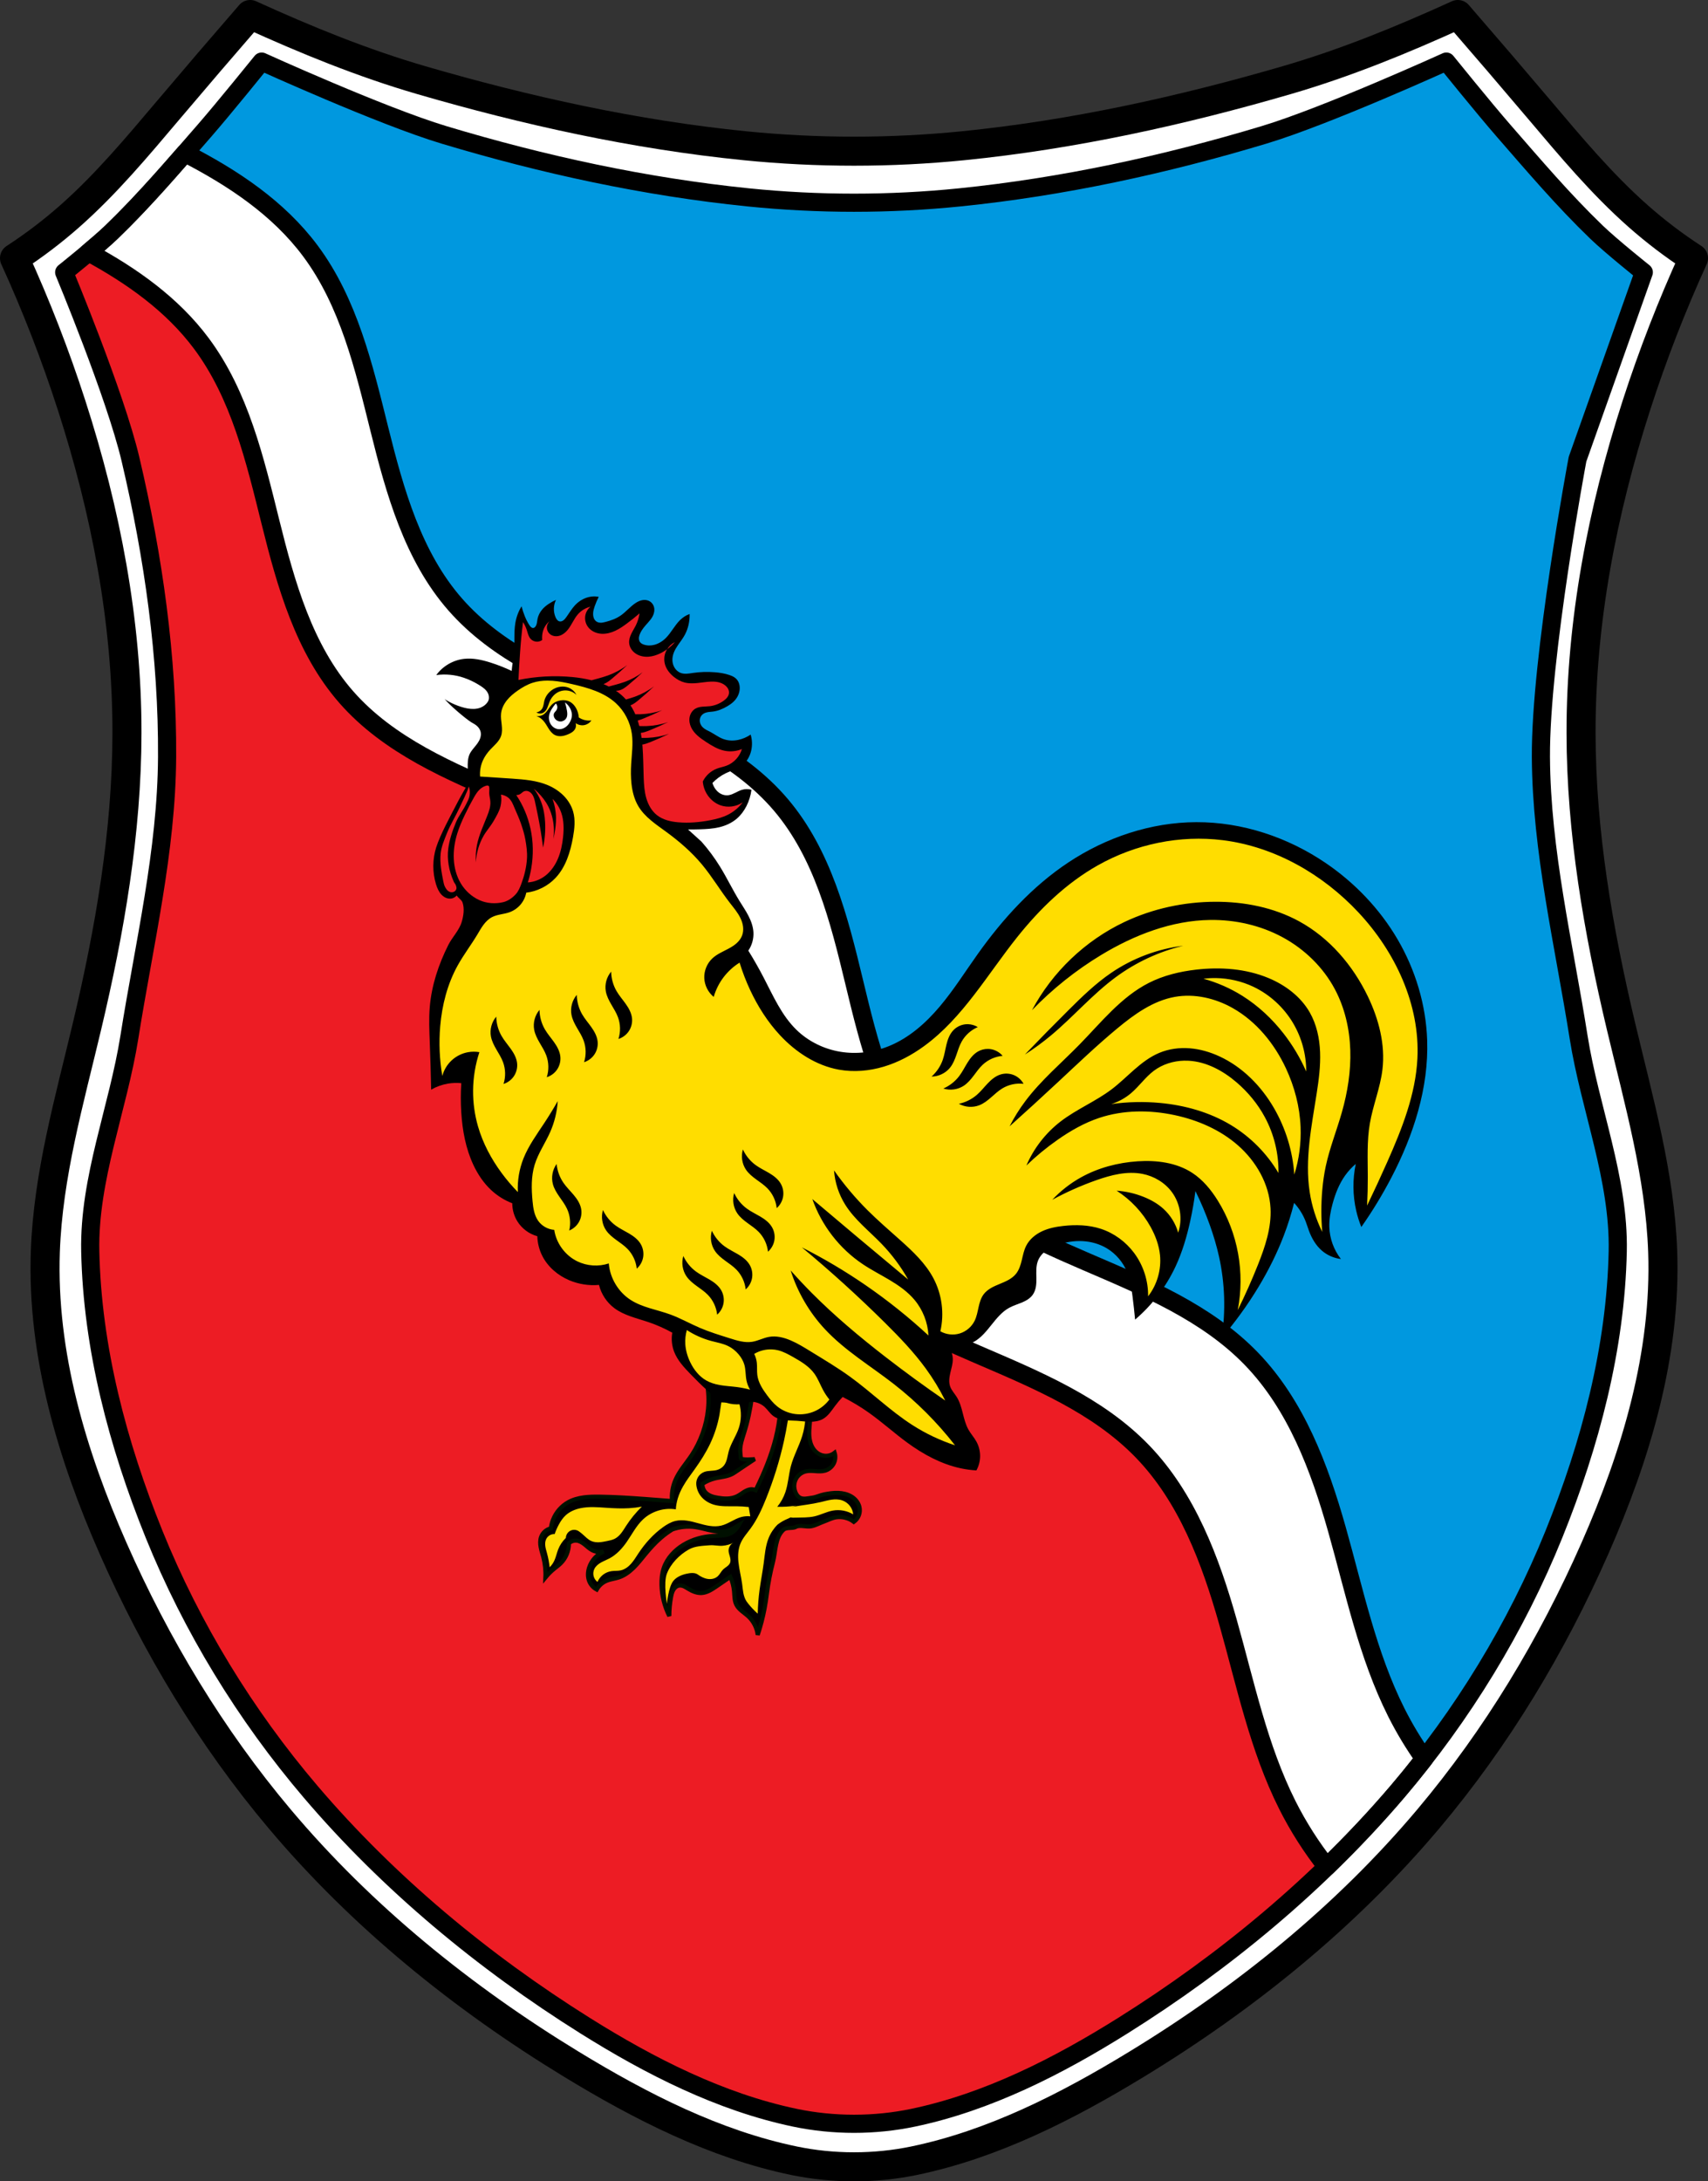 <?xml version="1.0" encoding="UTF-8" standalone="no"?>
<!-- Created with Inkscape (http://www.inkscape.org/) -->

<svg
   xmlns:dc="http://purl.org/dc/elements/1.1/"
   xmlns:cc="http://creativecommons.org/ns#"
   xmlns:rdf="http://www.w3.org/1999/02/22-rdf-syntax-ns#"
   xmlns:svg="http://www.w3.org/2000/svg"
   xmlns="http://www.w3.org/2000/svg"
   xmlns:sodipodi="http://sodipodi.sourceforge.net/DTD/sodipodi-0.dtd"
   xmlns:inkscape="http://www.inkscape.org/namespaces/inkscape"
   width="124.491mm"
   height="158.975mm"
   viewBox="0 0 124.491 158.975"
   version="1.1"
   id="svg865"
   inkscape:version="0.92.5 (2060ec1f9f, 2020-04-08)"
   sodipodi:docname="DEU Kehlbach COA.svg">
  <rect x="0" y="0" width="124.491" height="158.975" fill="#333333" stroke="none"/>
  <defs
     id="defs859">
    <inkscape:path-effect
       effect="spiro"
       id="path-effect1986"
       is_visible="true" />
    <inkscape:path-effect
       effect="spiro"
       id="path-effect1982"
       is_visible="true" />
    <inkscape:path-effect
       effect="spiro"
       id="path-effect1978"
       is_visible="true" />
    <inkscape:path-effect
       effect="spiro"
       id="path-effect1865"
       is_visible="true" />
    <inkscape:path-effect
       effect="spiro"
       id="path-effect1861"
       is_visible="true" />
    <inkscape:path-effect
       effect="spiro"
       id="path-effect1857"
       is_visible="true" />
    <inkscape:path-effect
       effect="spiro"
       id="path-effect1755"
       is_visible="true" />
    <inkscape:path-effect
       effect="spiro"
       id="path-effect1751"
       is_visible="true" />
    <inkscape:path-effect
       effect="spiro"
       id="path-effect1747"
       is_visible="true" />
    <inkscape:path-effect
       effect="spiro"
       id="path-effect1688"
       is_visible="true" />
    <inkscape:path-effect
       effect="spiro"
       id="path-effect1684"
       is_visible="true" />
    <inkscape:path-effect
       effect="spiro"
       id="path-effect1494"
       is_visible="true" />
    <inkscape:path-effect
       effect="spiro"
       id="path-effect1489"
       is_visible="true" />
    <inkscape:path-effect
       effect="spiro"
       id="path-effect1484"
       is_visible="true" />
    <inkscape:path-effect
       effect="spiro"
       id="path-effect1479"
       is_visible="true" />
    <inkscape:path-effect
       effect="spiro"
       id="path-effect1475"
       is_visible="true" />
    <inkscape:path-effect
       effect="spiro"
       id="path-effect1374"
       is_visible="true" />
    <inkscape:path-effect
       effect="spiro"
       id="path-effect1261"
       is_visible="true" />
    <inkscape:path-effect
       effect="spiro"
       id="path-effect1256"
       is_visible="true" />
    <inkscape:path-effect
       effect="spiro"
       id="path-effect1252"
       is_visible="true" />
    <inkscape:path-effect
       effect="spiro"
       id="path-effect1248"
       is_visible="true" />
    <inkscape:path-effect
       effect="spiro"
       id="path-effect1234"
       is_visible="true" />
    <inkscape:path-effect
       effect="spiro"
       id="path-effect1188"
       is_visible="true" />
    <inkscape:path-effect
       effect="spiro"
       id="path-effect1166"
       is_visible="true" />
    <inkscape:path-effect
       effect="spiro"
       id="path-effect1945"
       is_visible="true" />
    <inkscape:path-effect
       effect="spiro"
       id="path-effect1864"
       is_visible="true" />
    <inkscape:path-effect
       effect="spiro"
       id="path-effect1768"
       is_visible="true" />
    <inkscape:path-effect
       effect="spiro"
       id="path-effect3644"
       is_visible="true" />
    <inkscape:path-effect
       effect="spiro"
       id="path-effect3636"
       is_visible="true" />
    <inkscape:path-effect
       effect="spiro"
       id="path-effect3544"
       is_visible="true" />
    <inkscape:path-effect
       effect="spiro"
       id="path-effect3466"
       is_visible="true" />
    <inkscape:path-effect
       effect="spiro"
       id="path-effect3544-2"
       is_visible="true" />
    <inkscape:path-effect
       effect="spiro"
       id="path-effect3644-8"
       is_visible="true" />
    <inkscape:path-effect
       effect="spiro"
       id="path-effect3644-3"
       is_visible="true" />
    <inkscape:path-effect
       effect="spiro"
       id="path-effect3636-0"
       is_visible="true" />
    <inkscape:path-effect
       effect="spiro"
       id="path-effect1727-0-1"
       is_visible="true" />
    <inkscape:path-effect
       effect="spiro"
       id="path-effect1731-8-3"
       is_visible="true" />
    <inkscape:path-effect
       effect="spiro"
       id="path-effect1727-3"
       is_visible="true" />
    <inkscape:path-effect
       effect="spiro"
       id="path-effect1731-7"
       is_visible="true" />
    <inkscape:path-effect
       effect="spiro"
       id="path-effect841-8"
       is_visible="true" />
    <inkscape:path-effect
       effect="spiro"
       id="path-effect1768-8"
       is_visible="true" />
    <inkscape:path-effect
       effect="spiro"
       id="path-effect1768-8-7"
       is_visible="true" />
    <inkscape:path-effect
       effect="spiro"
       id="path-effect1864-0"
       is_visible="true" />
    <inkscape:path-effect
       effect="spiro"
       id="path-effect1166-8"
       is_visible="true" />
    <inkscape:path-effect
       effect="spiro"
       id="path-effect1188-8"
       is_visible="true" />
    <inkscape:path-effect
       effect="spiro"
       id="path-effect1248-3"
       is_visible="true" />
    <inkscape:path-effect
       effect="spiro"
       id="path-effect1188-7"
       is_visible="true" />
    <inkscape:path-effect
       effect="spiro"
       id="path-effect1374-8"
       is_visible="true" />
    <inkscape:path-effect
       effect="spiro"
       id="path-effect1374-3"
       is_visible="true" />
    <inkscape:path-effect
       effect="spiro"
       id="path-effect1374-4"
       is_visible="true" />
    <inkscape:path-effect
       effect="spiro"
       id="path-effect1374-4-6"
       is_visible="true" />
    <inkscape:path-effect
       effect="spiro"
       id="path-effect1374-4-60"
       is_visible="true" />
    <inkscape:path-effect
       effect="spiro"
       id="path-effect1494-4"
       is_visible="true" />
    <inkscape:path-effect
       effect="spiro"
       id="path-effect1494-0"
       is_visible="true" />
    <inkscape:path-effect
       effect="spiro"
       id="path-effect1494-1"
       is_visible="true" />
    <inkscape:path-effect
       effect="spiro"
       id="path-effect1494-7"
       is_visible="true" />
    <inkscape:path-effect
       effect="spiro"
       id="path-effect1494-7-7"
       is_visible="true" />
    <inkscape:path-effect
       effect="spiro"
       id="path-effect1494-7-5"
       is_visible="true" />
    <inkscape:path-effect
       effect="spiro"
       id="path-effect1494-7-0"
       is_visible="true" />
    <inkscape:path-effect
       effect="spiro"
       id="path-effect1494-7-51"
       is_visible="true" />
    <inkscape:path-effect
       effect="spiro"
       id="path-effect1494-7-514"
       is_visible="true" />
    <inkscape:path-effect
       effect="spiro"
       id="path-effect1494-7-6"
       is_visible="true" />
    <inkscape:path-effect
       effect="spiro"
       id="path-effect1494-7-6-9"
       is_visible="true" />
    <inkscape:path-effect
       effect="spiro"
       id="path-effect1494-7-6-9-1"
       is_visible="true" />
    <inkscape:path-effect
       effect="spiro"
       id="path-effect1755-4"
       is_visible="true" />
    <inkscape:path-effect
       effect="spiro"
       id="path-effect1755-4-0"
       is_visible="true" />
    <inkscape:path-effect
       effect="spiro"
       id="path-effect1857-6"
       is_visible="true" />
    <inkscape:path-effect
       effect="spiro"
       id="path-effect1861-1"
       is_visible="true" />
    <inkscape:path-effect
       effect="spiro"
       id="path-effect1865-8"
       is_visible="true" />
    <inkscape:path-effect
       effect="spiro"
       id="path-effect1857-6-6"
       is_visible="true" />
    <inkscape:path-effect
       effect="spiro"
       id="path-effect1861-1-0"
       is_visible="true" />
    <inkscape:path-effect
       effect="spiro"
       id="path-effect1865-8-7"
       is_visible="true" />
    <inkscape:path-effect
       effect="spiro"
       id="path-effect1978-1"
       is_visible="true" />
    <inkscape:path-effect
       effect="spiro"
       id="path-effect1982-5"
       is_visible="true" />
    <inkscape:path-effect
       effect="spiro"
       id="path-effect1986-4"
       is_visible="true" />
    <inkscape:path-effect
       effect="spiro"
       id="path-effect1978-1-2"
       is_visible="true" />
    <inkscape:path-effect
       effect="spiro"
       id="path-effect1982-5-2"
       is_visible="true" />
    <inkscape:path-effect
       effect="spiro"
       id="path-effect1986-4-3"
       is_visible="true" />
  </defs>
  <sodipodi:namedview
     id="base"
     pagecolor="#ffffff"
     bordercolor="#666666"
     borderopacity="1.0"
     inkscape:pageopacity="0.0"
     inkscape:pageshadow="2"
     inkscape:zoom="1.319799"
     inkscape:cx="235.25824"
     inkscape:cy="300.42456"
     inkscape:document-units="mm"
     inkscape:current-layer="layer1"
     showgrid="false"
     inkscape:window-width="1920"
     inkscape:window-height="1046"
     inkscape:window-x="-11"
     inkscape:window-y="-11"
     inkscape:window-maximized="1"
     fit-margin-top="0"
     fit-margin-left="0"
     fit-margin-right="0"
     fit-margin-bottom="0"
     inkscape:snap-global="false"
     inkscape:snap-midpoints="true"
     inkscape:snap-smooth-nodes="true" />
  <g
     inkscape:label="Ebene 1"
     inkscape:groupmode="layer"
     id="layer1"
     transform="translate(30.535,177.88)">
    <path
       style="fill:#ffffff;stroke:none;stroke-width:8;stroke-linecap:round;stroke-linejoin:round;stroke-miterlimit:4;stroke-dasharray:none;stroke-opacity:1"
       d="M 68.922,4 C 61.373,12.702 53.877,21.451 46.434,30.246 37.824,40.419 29.245,50.696 19.277,59.502 14.474,63.745 9.362,67.632 4,71.119 c 6.001,13.157 11.247,26.669 15.701,40.443 9.429,29.159 15.313,59.667 15.275,90.354 -0.034,27.283 -4.732,54.363 -11.033,80.887 -4.862,20.467 -10.72,40.918 -11.457,61.957 -0.988,28.2 7.32,55.985 18.672,81.748 11.807,26.796 27.036,52.109 45.826,74.434 22.709,26.981 50.432,49.38 80.418,67.648 19.138,11.659 39.498,22.053 61.307,26.576 10.803,2.241 22.295,2.241 33.098,0 21.809,-4.524 42.171,-14.917 61.309,-26.576 29.986,-18.269 57.707,-40.667 80.416,-67.648 18.79,-22.325 34.023,-47.637 45.83,-74.434 11.352,-25.763 19.656,-53.548 18.668,-81.748 -0.737,-21.039 -6.593,-41.49 -11.455,-61.957 -6.301,-26.524 -10.999,-53.604 -11.033,-80.887 -0.038,-30.687 5.846,-61.194 15.275,-90.354 4.454,-13.775 9.698,-27.286 15.699,-40.443 C 461.153,67.632 456.045,63.745 451.242,59.502 441.275,50.696 432.693,40.419 424.084,30.246 416.641,21.451 409.145,12.702 401.596,4 c -15.319,6.985 -30.956,13.371 -47.102,18.07 -29.1,8.469 -58.953,15.043 -89.109,18.07 -19.984,2.006 -40.27,2.006 -60.254,0 C 174.975,37.114 145.122,30.539 116.021,22.07 99.875,17.371 84.241,10.985 68.922,4 Z"
       transform="matrix(0.265,0,0,0.265,-30.535,-177.88)"
       id="path1766-5-6"
       inkscape:connector-curvature="0"
       sodipodi:nodetypes="csccccscssssssssscccccccssssc" />
    <path
       style="fill:none;stroke:#000000;stroke-width:2.117;stroke-linecap:round;stroke-linejoin:round;stroke-miterlimit:4;stroke-dasharray:none;stroke-opacity:1"
       d="m -12.3,-176.822 c -1.997,2.302 -3.981,4.617 -5.95,6.944 -2.278,2.692 -4.548,5.411 -7.185,7.741 -1.271,1.123 -2.623,2.151 -4.042,3.074 1.588,3.481 2.976,7.056 4.154,10.701 2.495,7.715 4.052,15.787 4.042,23.906 -0.009,7.219 -1.252,14.383 -2.919,21.401 -1.286,5.415 -2.836,10.826 -3.031,16.393 -0.261,7.461 1.936,14.813 4.94,21.629 3.124,7.09 7.154,13.787 12.125,19.694 6.008,7.139 13.344,13.065 21.277,17.899 5.063,3.085 10.45,5.835 16.221,7.032 2.858,0.593 5.899,0.593 8.757,0 5.77,-1.197 11.158,-3.947 16.221,-7.032 7.934,-4.834 15.268,-10.76 21.277,-17.899 4.971,-5.907 9.002,-12.604 12.126,-19.694 3.004,-6.816 5.201,-14.168 4.94,-21.629 -0.195,-5.567 -1.744,-10.978 -3.031,-16.393 -1.667,-7.018 -2.91,-14.183 -2.919,-21.401 -0.01,-8.119 1.547,-16.191 4.042,-23.906 1.178,-3.645 2.566,-7.219 4.154,-10.701 -1.419,-0.923 -2.771,-1.951 -4.042,-3.074 -2.637,-2.33 -4.908,-5.049 -7.186,-7.741 -1.969,-2.327 -3.953,-4.642 -5.95,-6.944 -4.053,1.848 -8.19,3.538 -12.462,4.781 -7.699,2.241 -15.598,3.98 -23.577,4.781 -5.288,0.531 -10.655,0.531 -15.942,0 -7.979,-0.801 -15.877,-2.54 -23.577,-4.781 -4.272,-1.243 -8.409,-2.933 -12.462,-4.781 z"
       id="path1766-5"
       inkscape:connector-curvature="0"
       sodipodi:nodetypes="csccccscsssaasssscccccccaaaac" />
    <path
       style="fill:#ed1c24;stroke:none;stroke-width:1.323;stroke-linecap:round;stroke-linejoin:round;stroke-miterlimit:4;stroke-dasharray:none;stroke-opacity:1;fill-opacity:1"
       d="m -11.463,-173.391 c 0,0 -2.747,3.403 -4.183,5.051 -2.192,2.515 -4.36,5.064 -6.761,7.377 -1.087,1.047 -3.449,2.93 -3.449,2.93 0,0 3.724,8.928 4.83,13.617 1.673,7.096 2.712,14.421 2.67,21.714 -0.04,6.861 -1.672,13.621 -2.747,20.396 -0.829,5.228 -2.962,10.329 -2.853,15.622 0.145,7.044 2.012,14.086 4.649,20.613 2.744,6.794 6.666,13.2 11.41,18.769 5.691,6.681 12.599,12.406 20.023,17.058 4.712,2.953 9.83,5.56 15.264,6.701 2.82,0.592 5.822,0.592 8.641,0 5.435,-1.141 10.552,-3.749 15.264,-6.701 7.424,-4.652 14.332,-10.377 20.023,-17.058 4.744,-5.569 8.665,-11.975 11.41,-18.769 2.637,-6.527 4.504,-13.569 4.649,-20.613 0.109,-5.293 -2.024,-10.394 -2.853,-15.622 -1.074,-6.775 -2.707,-13.535 -2.747,-20.396 -0.042,-7.293 2.67,-21.714 2.67,-21.714 l 4.83,-13.617 c 0,0 -2.362,-1.883 -3.449,-2.93 -2.402,-2.313 -4.57,-4.862 -6.761,-7.377 -1.436,-1.648 -4.183,-5.051 -4.183,-5.051 0,0 -8.716,3.965 -13.285,5.34 -7.231,2.177 -14.677,3.793 -22.187,4.556 -5.108,0.519 -10.294,0.519 -15.403,0 -7.51,-0.763 -14.956,-2.38 -22.187,-4.556 -4.569,-1.375 -13.285,-5.34 -13.285,-5.34 z"
       id="path1766-5-69-3-1"
       inkscape:connector-curvature="0"
       sodipodi:nodetypes="caacaaaaaaaaaaaaaaaccaacaaaac" />
    <path
       style="fill:#000000;stroke:#001000;stroke-width:1.134;stroke-linecap:butt;stroke-linejoin:miter;stroke-miterlimit:4;stroke-dasharray:none;stroke-opacity:1"
       d="m 214.258,378.355 c 0.65,4.456 0.606,9.012 -0.133,13.455 -0.816,4.908 -2.467,9.647 -4.49,14.193 -0.574,1.289 -1.181,2.562 -1.795,3.832 -0.332,-0.153 -0.687,-0.252 -1.053,-0.262 -0.755,-0.021 -1.477,0.304 -2.119,0.701 -0.642,0.397 -1.238,0.875 -1.914,1.211 -0.852,0.423 -1.809,0.608 -2.76,0.637 -0.853,0.026 -1.705,-0.071 -2.547,-0.213 -0.621,-0.104 -1.241,-0.232 -1.828,-0.461 -0.587,-0.228 -1.143,-0.561 -1.568,-1.025 -0.575,-0.627 -0.886,-1.486 -0.848,-2.336 1.038,-0.681 2.192,-1.187 3.396,-1.488 1.05,-0.262 2.134,-0.37 3.184,-0.637 0.816,-0.208 1.616,-0.517 2.303,-1.006 0.687,-0.488 5.513,-3.681 5.513,-3.681 0,0 -3.778,0.376 -3.83,-0.299 -0.051,-0.675 -0.158,-1.348 -0.166,-2.025 -0.019,-1.674 0.56,-3.289 1.061,-4.887 0.999,-3.185 1.711,-6.459 2.123,-9.771 l -12.35,-3.924 c 0.434,2.374 0.534,4.809 0.299,7.211 -0.221,2.254 -0.736,4.477 -1.5,6.609 -0.757,2.113 -1.758,4.141 -3.002,6.01 -1.527,2.294 -3.431,4.372 -4.504,6.91 -0.758,1.792 -1.07,3.771 -0.9,5.709 -2.601,-0.213 -5.202,-0.414 -7.805,-0.602 -3.998,-0.287 -7.998,-0.543 -12.006,-0.6 -2.979,-0.042 -6.097,0.06 -8.705,1.502 -1.9,1.05 -3.409,2.785 -4.203,4.807 -0.303,0.771 -0.505,1.582 -0.6,2.404 -0.614,0.137 -1.194,0.433 -1.664,0.852 -0.47,0.418 -0.831,0.958 -1.039,1.553 -0.304,0.871 -0.274,1.826 -0.105,2.732 0.169,0.907 0.471,1.784 0.707,2.676 0.491,1.857 0.694,3.788 0.6,5.707 0.72,-0.877 1.526,-1.682 2.402,-2.402 0.604,-0.497 1.243,-0.954 1.801,-1.502 1.453,-1.427 2.29,-3.463 2.262,-5.5 0.556,-0.546 1.361,-0.827 2.135,-0.744 0.836,0.089 1.578,0.568 2.232,1.096 0.655,0.528 1.268,1.126 2.01,1.521 0.964,0.514 2.118,0.636 3.176,0.373 -1.879,0.835 -3.392,2.489 -4.01,4.455 -0.367,1.168 -0.427,2.458 0,3.605 0.379,1.02 1.142,1.892 2.102,2.404 0.604,-1.069 1.57,-1.93 2.701,-2.404 1.053,-0.442 2.214,-0.552 3.301,-0.902 1.575,-0.508 2.95,-1.512 4.131,-2.672 1.181,-1.16 2.192,-2.48 3.244,-3.758 1.307,-1.587 2.689,-3.117 4.244,-4.461 0.997,-0.862 2.063,-1.645 3.184,-2.338 2.031,-0.718 4.237,-0.938 6.369,-0.637 1.571,0.222 3.087,0.719 4.645,1.02 1.557,0.301 3.211,0.396 4.693,-0.17 0.848,-0.324 1.602,-0.849 2.377,-1.322 0.075,-0.046 0.153,-0.088 0.229,-0.133 -0.05,0.086 -0.089,0.178 -0.143,0.262 -0.478,0.758 -1.084,1.452 -1.855,1.908 -0.74,0.437 -1.599,0.637 -2.453,0.729 -0.854,0.091 -1.716,0.08 -2.574,0.123 -2.878,0.145 -5.739,0.935 -8.207,2.422 -2.461,1.482 -4.543,3.714 -5.459,6.436 -0.494,1.467 -0.64,3.033 -0.604,4.58 0.07,2.975 0.808,5.933 2.145,8.592 9.5e-4,-1.76 0.166,-3.518 0.49,-5.248 0.126,-0.674 0.281,-1.356 0.629,-1.947 0.174,-0.296 0.395,-0.565 0.666,-0.775 0.271,-0.21 0.592,-0.36 0.932,-0.41 0.462,-0.068 0.934,0.05 1.359,0.242 0.425,0.192 0.814,0.457 1.213,0.699 1.099,0.668 2.351,1.191 3.635,1.107 0.708,-0.046 1.394,-0.275 2.031,-0.586 0.637,-0.311 1.231,-0.705 1.82,-1.1 1.347,-0.903 2.686,-1.819 4.016,-2.748 0.545,1.256 0.889,2.598 1.016,3.961 0.058,0.624 0.07,1.254 0.141,1.877 0.071,0.623 0.202,1.246 0.482,1.807 0.347,0.694 0.907,1.259 1.502,1.758 0.595,0.498 1.234,0.943 1.803,1.471 1.42,1.319 2.353,3.151 2.584,5.074 0.788,-2.357 1.416,-4.766 1.881,-7.207 0.268,-1.407 0.482,-2.825 0.66,-4.246 0.363,-2.887 0.932,-5.736 1.654,-8.547 0.774,-3.011 0.578,-6.769 2.864,-8.875 0.862,-0.794 2.367,-0.296 3.425,-0.801 0.048,-0.023 0.076,-0.081 0.127,-0.099 1.298,-0.462 2.78,0.166 4.133,-0.094 1.197,-0.23 2.279,-0.863 3.426,-1.275 1.145,-0.412 2.239,-1.024 3.449,-1.195 1.69,-0.239 3.469,0.228 4.822,1.268 0.634,-0.455 1.128,-1.102 1.398,-1.834 0.271,-0.732 0.317,-1.545 0.131,-2.303 -0.297,-1.211 -1.171,-2.232 -2.244,-2.867 -1.073,-0.635 -2.33,-0.911 -3.576,-0.969 -1.287,-0.06 -2.57,0.159 -3.832,0.396 -1.154,0.217 -2.23,0.791 -3.395,0.938 -1.124,0.142 -2.432,0.529 -3.399,-0.063 -0.877,-0.537 -1.342,-1.7 -1.453,-2.723 -0.111,-1.023 0.191,-2.137 0.834,-2.973 0.54,-0.702 1.311,-1.223 2.166,-1.455 0.886,-0.24 1.822,-0.172 2.738,-0.105 0.916,0.066 1.855,0.126 2.736,-0.133 0.993,-0.292 1.858,-0.998 2.344,-1.912 0.485,-0.914 0.584,-2.022 0.27,-3.008 -0.509,0.405 -1.12,0.678 -1.762,0.787 -0.641,0.109 -1.31,0.051 -1.924,-0.164 -0.773,-0.271 -1.449,-0.787 -1.959,-1.428 -0.51,-0.641 -0.857,-1.402 -1.066,-2.193 -0.531,-2.008 -0.18,-4.127 -0.016,-6.197 0.217,-2.736 0.095,-5.498 -0.357,-8.205 l -8.221,-3.773 z"
       transform="matrix(0.265,0,0,0.265,-30.535,-177.88)"
       id="path1855-8-6"
       inkscape:connector-curvature="0"
       sodipodi:nodetypes="cccccscccscccsccccccccccccccscccccccccccccccccccccccccccccsccccccscccccccccccccccccaaaaaaccccccaaaaccsccccccccccc" />
    <path
       style="fill:#ffdd00;fill-opacity:1;stroke:none;stroke-width:1px;stroke-linecap:butt;stroke-linejoin:miter;stroke-opacity:1"
       d="m 217.391,385.295 c -0.376,3.698 -0.967,7.375 -1.768,11.006 -1.197,5.424 -2.864,10.742 -4.936,15.896 -1.146,2.853 -2.43,5.68 -4.248,8.16 -0.976,1.331 -2.112,2.576 -2.756,4.096 -0.685,1.617 -0.759,3.432 -0.576,5.178 0.211,2.017 0.747,3.988 1.016,5.998 0.108,0.807 0.174,1.622 0.326,2.422 0.152,0.8 0.396,1.594 0.834,2.281 0.143,0.225 0.306,0.438 0.473,0.646 0.805,1.01 1.695,1.953 2.656,2.816 0.045,-2.214 0.217,-4.427 0.514,-6.621 0.329,-2.43 0.81,-4.836 1.129,-7.268 0.308,-2.347 0.473,-4.753 1.367,-6.945 0.562,-1.377 1.405,-2.638 2.463,-3.684 0.813,-0.62 1.703,-1.138 2.645,-1.537 1.879,-0.797 0.093,-0.28 2.133,-0.359 1.801,-0.07 3.63,0.039 5.387,-0.367 1.704,-0.394 3.279,-1.258 5,-1.572 1.918,-0.35 3.961,0.029 5.625,1.043 -0.079,-0.856 -0.411,-1.688 -0.941,-2.365 -0.53,-0.677 -1.259,-1.198 -2.072,-1.48 -0.948,-0.329 -1.983,-0.334 -2.977,-0.193 -0.994,0.14 -1.961,0.422 -2.938,0.652 -2.498,0.59 -5.061,0.856 -7.592,1.285 -1.118,0.19 1.609,-0.424 0.486,-0.266 -1.608,0.225 -3.235,0.317 -4.857,0.277 0.975,-1.187 1.735,-2.551 2.229,-4.006 0.784,-2.31 0.891,-4.794 1.512,-7.152 0.756,-2.871 2.254,-5.495 3.129,-8.332 0.947,-3.071 1.143,-6.37 0.564,-9.531 z m -18.988,0.379 -0.529,3.504 c -0.506,2.715 -1.366,5.365 -2.549,7.861 -1.171,2.472 -2.653,4.786 -4.244,7.012 -1.097,1.534 -2.249,3.035 -3.184,4.674 -0.614,1.076 -1.132,2.211 -1.486,3.398 -0.288,0.967 -0.467,1.967 -0.531,2.975 -3.215,-0.524 -6.648,0.527 -9.02,2.762 -1.849,1.742 -3.011,4.074 -4.459,6.162 -1.267,1.828 -2.813,3.521 -4.775,4.566 -0.755,0.402 -1.562,0.704 -2.309,1.123 -0.746,0.419 -1.448,0.98 -1.83,1.746 -0.299,0.6 -0.38,1.306 -0.227,1.959 0.154,0.653 0.541,1.248 1.076,1.652 0.326,-0.778 0.854,-1.47 1.52,-1.988 0.666,-0.518 1.467,-0.861 2.301,-0.986 0.844,-0.126 1.713,-0.034 2.547,-0.213 1.132,-0.243 2.109,-0.973 2.879,-1.838 0.77,-0.865 1.365,-1.87 2.004,-2.836 1.834,-2.772 4.088,-5.29 6.791,-7.223 1.036,-0.741 2.158,-1.403 3.396,-1.699 1.041,-0.249 2.131,-0.232 3.189,-0.078 1.059,0.153 2.094,0.44 3.125,0.725 1.031,0.285 2.066,0.568 3.125,0.719 1.059,0.15 2.15,0.163 3.189,-0.092 1.913,-0.47 3.517,-1.805 5.414,-2.336 0.825,-0.231 1.695,-0.304 2.547,-0.213 l -0.426,-2.549 c -1.127,-0.13 -2.262,-0.201 -3.396,-0.213 -2.064,-0.021 -4.171,0.148 -6.154,-0.426 -1.399,-0.405 -2.707,-1.193 -3.609,-2.336 -0.719,-0.91 -1.167,-2.032 -1.273,-3.188 -0.066,-0.742 0.12,-1.503 0.52,-2.131 0.399,-0.628 1.01,-1.121 1.709,-1.375 0.556,-0.202 1.155,-0.256 1.746,-0.297 0.591,-0.041 1.188,-0.073 1.758,-0.234 0.749,-0.212 1.437,-0.654 1.91,-1.273 0.411,-0.538 0.65,-1.188 0.82,-1.844 0.17,-0.656 0.276,-1.327 0.453,-1.98 0.606,-2.238 2.015,-4.177 2.76,-6.373 0.746,-2.199 0.793,-4.629 0.135,-6.855 z m -21.863,28.68 c -1.157,0.212 -2.327,0.355 -3.502,0.426 -2.05,0.124 -4.105,0.03 -6.154,-0.107 -2.409,-0.162 -4.853,-0.383 -7.217,0.107 -1.474,0.306 -2.915,0.904 -4.033,1.912 -0.792,0.715 -1.399,1.612 -1.91,2.549 -0.464,0.85 -0.855,1.74 -1.168,2.656 -0.478,-0.025 -0.963,0.094 -1.375,0.338 -0.412,0.244 -0.75,0.612 -0.959,1.043 -0.285,0.588 -0.325,1.27 -0.242,1.918 0.083,0.648 0.28,1.276 0.453,1.906 0.353,1.287 0.603,2.602 0.744,3.93 0.525,-0.522 0.958,-1.135 1.273,-1.805 0.463,-0.983 0.668,-2.069 1.061,-3.082 0.465,-1.2 1.195,-2.295 2.123,-3.186 0.016,-0.706 0.381,-1.396 0.955,-1.807 0.384,-0.275 0.854,-0.426 1.326,-0.426 0.472,0 0.942,0.151 1.326,0.426 0.368,0.265 0.723,0.549 1.062,0.85 0.74,0.656 1.429,1.408 2.334,1.807 0.675,0.297 1.431,0.377 2.168,0.338 0.737,-0.039 1.461,-0.19 2.184,-0.338 0.726,-0.148 1.465,-0.296 2.123,-0.637 0.699,-0.362 1.276,-0.927 1.762,-1.547 0.486,-0.62 0.889,-1.298 1.316,-1.959 1.245,-1.927 2.708,-3.713 4.352,-5.312 z m 25.289,9.869 c -0.964,0.505 -2.032,0.81 -3.117,0.891 -1.157,0.086 -2.319,-0.229 -3.475,-0.137 -1.964,0.156 -4.082,0.188 -5.795,1.162 -2.608,1.483 -4.96,3.877 -6.033,6.679 -0.986,2.575 0.027,8.272 0.027,8.272 0,0 0.393,-4.577 1.736,-6.286 0.835,-1.062 2.225,-1.664 3.541,-1.971 1.027,-0.24 2.368,-0.412 3.161,0.155 0.816,0.584 1.724,1.077 2.715,1.238 0.496,0.081 1.008,0.077 1.496,-0.039 0.488,-0.116 0.953,-0.347 1.324,-0.686 0.595,-0.542 0.92,-1.325 1.496,-1.887 0.312,-0.304 0.686,-0.532 1.033,-0.795 0.347,-0.263 0.677,-0.574 0.846,-0.975 0.112,-0.266 0.147,-0.56 0.133,-0.848 -0.014,-0.288 -0.076,-0.572 -0.152,-0.85 -0.152,-0.556 -0.364,-1.107 -0.371,-1.684 -0.006,-0.469 0.129,-0.941 0.383,-1.336 0.254,-0.395 0.624,-0.714 1.053,-0.904 z m -18.392,16.866 z"
       transform="matrix(0.265,0,0,0.265,-30.535,-177.88)"
       id="path1980-5"
       inkscape:connector-curvature="0"
       sodipodi:nodetypes="cccccscccccscccscccccscccccscccccccccccccsccccccssccccssccccccccccccccscccccssccccccccccccsccccccccccccaaacaacscccsccccccccc" />
    <path
       style="fill:#0098df;fill-opacity:1;stroke:none;stroke-width:5;stroke-linecap:round;stroke-linejoin:round;stroke-miterlimit:4;stroke-dasharray:none;stroke-opacity:1"
       d="m 72.084,16.967 c 0,0 -10.382,12.862 -15.809,19.09 -1.895,2.175 -3.787,4.356 -5.686,6.531 -1.176,1.349 -2.366,2.685 -3.551,4.027 -0.823,0.931 -1.64,1.868 -2.469,2.793 -0.843,0.942 -1.69,1.88 -2.541,2.814 -0.023,0.025 -0.045,0.051 -0.068,0.076 -0.014,0.016 -0.029,0.031 -0.043,0.047 -0.94,1.03 -1.887,2.053 -2.84,3.07 -0.019,0.02 -0.038,0.04 -0.057,0.061 -0.016,0.017 -0.031,0.034 -0.047,0.051 -0.95,1.014 -1.908,2.019 -2.873,3.018 -0.021,0.022 -0.042,0.043 -0.062,0.064 -0.027,0.028 -0.055,0.056 -0.082,0.084 -0.959,0.99 -1.927,1.973 -2.904,2.945 -0.017,0.017 -0.034,0.034 -0.051,0.051 l 17.648,15.264 20.182,25.025 16.145,53.277 43.59,41.168 36.327,23.411 29.06,24.215 36.324,79.11 52.47,46.013 44.399,21.795 16.144,54.89 37.411,50.25 c 0.752,-0.862 1.512,-1.717 2.254,-2.588 1.121,-1.316 2.228,-2.644 3.324,-3.984 1.096,-1.339 2.18,-2.69 3.25,-4.053 3.2e-4,-4.1e-4 -3.2e-4,-0.002 0,-0.002 1.071,-1.363 2.129,-2.737 3.174,-4.123 1.045,-1.386 2.077,-2.783 3.096,-4.191 1.018,-1.408 2.023,-2.825 3.014,-4.254 1.982,-2.858 3.908,-5.756 5.777,-8.693 0.935,-1.468 1.854,-2.945 2.76,-4.432 6.337,-10.406 11.954,-21.256 16.732,-32.406 2.4e-4,-5.5e-4 -2.4e-4,-10e-4 0,-0.002 0.683,-1.593 1.348,-3.19 1.996,-4.795 6.229,-15.42 11.321,-31.599 14.398,-48.064 0.308,-1.647 0.595,-3.295 0.861,-4.947 1.333,-8.259 2.139,-16.577 2.311,-24.896 0.103,-5.002 -0.323,-9.959 -1.07,-14.889 -0.187,-1.232 -0.394,-2.462 -0.617,-3.691 -0.223,-1.229 -0.463,-2.457 -0.717,-3.684 -0.507,-2.454 -1.067,-4.904 -1.656,-7.352 -0.589,-2.448 -1.206,-4.893 -1.824,-7.34 -0.618,-2.446 -1.237,-4.892 -1.832,-7.342 -0.595,-2.45 -1.166,-4.901 -1.686,-7.359 -0.26,-1.229 -0.505,-2.458 -0.736,-3.689 -0.231,-1.232 -0.447,-2.464 -0.643,-3.699 -4.06,-25.607 -10.231,-51.156 -10.381,-77.086 -0.02,-3.446 0.124,-7.313 0.389,-11.441 0.265,-4.128 0.652,-8.519 1.121,-13.012 2.815,-26.958 8.58,-57.617 8.58,-57.617 l 18.256,-51.467 c 0,0 -8.929,-7.116 -13.037,-11.072 -1.135,-1.093 -2.256,-2.2 -3.365,-3.318 -2.218,-2.237 -4.388,-4.523 -6.525,-6.84 -5.345,-5.792 -10.487,-11.781 -15.664,-17.723 -5.427,-6.228 -15.809,-19.09 -15.809,-19.09 0,0 -8.237,3.747 -18.631,8.143 -5.197,2.198 -10.933,4.558 -16.449,6.693 -1.379,0.534 -2.746,1.055 -4.086,1.555 -2.68,1 -5.255,1.918 -7.635,2.709 -1.19,0.395 -2.331,0.759 -3.41,1.084 -15.373,4.628 -31.004,8.585 -46.789,11.676 -3.508,0.687 -7.023,1.331 -10.545,1.93 -1.761,0.299 -3.523,0.587 -5.287,0.863 -7.057,1.107 -14.138,2.031 -21.234,2.752 -4.827,0.491 -9.671,0.858 -14.525,1.104 -2.427,0.123 -4.856,0.214 -7.287,0.275 -7.292,0.184 -14.595,0.093 -21.877,-0.275 -4.854,-0.245 -9.699,-0.613 -14.525,-1.104 -7.096,-0.721 -14.178,-1.645 -21.234,-2.752 -1.764,-0.277 -3.526,-0.564 -5.287,-0.863 -3.522,-0.599 -7.037,-1.243 -10.545,-1.93 -14.032,-2.747 -27.941,-6.179 -41.656,-10.158 -1.714,-0.497 -3.425,-1.003 -5.133,-1.518 -1.079,-0.325 -2.22,-0.689 -3.41,-1.084 -2.38,-0.791 -4.955,-1.709 -7.635,-2.709 -1.34,-0.5 -2.707,-1.021 -4.086,-1.555 C 101.647,29.667 95.912,27.307 90.715,25.109 80.321,20.713 72.084,16.967 72.084,16.967 Z"
       transform="matrix(0.265,0,0,0.265,-30.535,-177.88)"
       id="path1766-5-69-3-1-3"
       inkscape:connector-curvature="0"
       sodipodi:nodetypes="ccccccccccccccccccccccccccccccccccccccccsscccccscccssccccccccsccccccccssscssscccssscc" />
    <path
       inkscape:connector-curvature="0"
       style="fill:#ffffff;stroke:#000000;stroke-width:1.323;stroke-linecap:round;stroke-linejoin:round;stroke-miterlimit:4;stroke-dasharray:none;stroke-opacity:1"
       d="m -17.056,-166.719 c -1.723,1.977 -3.465,3.94 -5.351,5.756 -0.435,0.419 -1.068,0.961 -1.677,1.473 3.153,1.707 6.1,3.789 8.227,6.642 2.799,3.756 3.904,8.467 5.034,13.012 1.131,4.545 2.443,9.244 5.531,12.765 3.091,3.524 7.577,5.436 11.897,7.253 4.321,1.817 8.798,3.769 11.832,7.342 3.035,3.572 4.237,8.307 5.332,12.864 1.095,4.558 2.255,9.294 5.233,12.913 2.976,3.617 7.4,5.672 11.703,7.523 4.303,1.851 8.773,3.703 12.027,7.072 3.255,3.37 4.959,7.925 6.235,12.433 1.276,4.508 2.227,9.157 4.33,13.344 0.8,1.592 1.765,3.1 2.869,4.498 1.804,-1.746 3.528,-3.571 5.151,-5.475 0.668,-0.784 1.317,-1.586 1.951,-2.402 -0.757,-1.071 -1.438,-2.196 -2.027,-3.368 -2.103,-4.186 -3.055,-8.836 -4.33,-13.344 -1.276,-4.508 -2.98,-9.063 -6.235,-12.433 -3.254,-3.369 -7.724,-5.222 -12.027,-7.072 -4.303,-1.851 -8.727,-3.905 -11.703,-7.523 -2.978,-3.62 -4.139,-8.356 -5.234,-12.913 -1.095,-4.558 -2.297,-9.292 -5.331,-12.864 -3.035,-3.572 -7.512,-5.524 -11.833,-7.342 -4.321,-1.817 -8.806,-3.729 -11.897,-7.253 -3.088,-3.521 -4.4,-8.22 -5.531,-12.765 -1.131,-4.545 -2.236,-9.256 -5.034,-13.012 -2.331,-3.128 -5.648,-5.327 -9.142,-7.124 z"
       id="path1862-1" />
    <path
       style="fill:none;stroke:#000000;stroke-width:1.323;stroke-linecap:round;stroke-linejoin:round;stroke-miterlimit:4;stroke-dasharray:none;stroke-opacity:1"
       d="m -11.463,-173.391 c 0,0 -2.747,3.403 -4.183,5.051 -2.192,2.515 -4.36,5.064 -6.761,7.377 -1.087,1.047 -3.449,2.93 -3.449,2.93 0,0 3.724,8.928 4.83,13.617 1.673,7.096 2.712,14.421 2.67,21.714 -0.04,6.861 -1.672,13.621 -2.747,20.396 -0.829,5.228 -2.962,10.329 -2.853,15.622 0.145,7.044 2.012,14.086 4.649,20.613 2.744,6.794 6.666,13.2 11.41,18.769 5.691,6.681 12.599,12.406 20.023,17.058 4.712,2.953 9.83,5.56 15.264,6.701 2.82,0.592 5.822,0.592 8.641,0 5.435,-1.141 10.552,-3.749 15.264,-6.701 7.424,-4.652 14.332,-10.377 20.023,-17.058 4.744,-5.569 8.665,-11.975 11.41,-18.769 2.637,-6.527 4.504,-13.569 4.649,-20.613 0.109,-5.293 -2.024,-10.394 -2.853,-15.622 -1.074,-6.775 -2.707,-13.535 -2.747,-20.396 -0.042,-7.293 2.67,-21.714 2.67,-21.714 l 4.83,-13.617 c 0,0 -2.362,-1.883 -3.449,-2.93 -2.402,-2.313 -4.57,-4.862 -6.761,-7.377 -1.436,-1.648 -4.183,-5.051 -4.183,-5.051 0,0 -8.716,3.965 -13.285,5.34 -7.231,2.177 -14.677,3.793 -22.187,4.556 -5.108,0.519 -10.294,0.519 -15.403,0 -7.51,-0.763 -14.956,-2.38 -22.187,-4.556 -4.569,-1.375 -13.285,-5.34 -13.285,-5.34 z"
       id="path1766-5-69-3"
       inkscape:connector-curvature="0"
       sodipodi:nodetypes="caacaaaaaaaaaaaaaaaccaacaaaac" />
    <path
       style="fill:#000000;stroke:none;stroke-width:0.265px;stroke-linecap:butt;stroke-linejoin:miter;stroke-opacity:1"
       d="m 12.878,-134.414 c -0.228,-0.01 -0.458,0.023 -0.677,0.099 -0.313,0.109 -0.607,0.304 -0.85,0.572 -0.213,0.234 -0.386,0.519 -0.572,0.787 -0.074,0.107 -0.152,0.213 -0.249,0.285 -0.049,0.036 -0.102,0.063 -0.158,0.076 -0.056,0.013 -0.114,0.01 -0.168,-0.011 -0.058,-0.023 -0.109,-0.068 -0.151,-0.122 -0.042,-0.054 -0.075,-0.119 -0.103,-0.186 -0.081,-0.193 -0.12,-0.413 -0.113,-0.63 0.007,-0.217 0.06,-0.432 0.152,-0.616 -0.181,0.079 -0.356,0.175 -0.525,0.287 -0.183,0.122 -0.36,0.263 -0.506,0.445 -0.147,0.182 -0.264,0.406 -0.314,0.656 -0.027,0.135 -0.034,0.277 -0.076,0.406 -0.021,0.065 -0.052,0.125 -0.093,0.172 -0.042,0.047 -0.095,0.079 -0.151,0.081 -0.057,0.002 -0.112,-0.026 -0.159,-0.066 -0.046,-0.04 -0.084,-0.094 -0.12,-0.148 -0.131,-0.199 -0.239,-0.42 -0.332,-0.65 -0.093,-0.23 -0.17,-0.469 -0.232,-0.714 -0.223,0.355 -0.38,0.774 -0.454,1.215 -0.12,0.71 -0.029,1.45 -0.096,2.171 -0.041,0.443 -0.138,0.878 -0.172,1.321 -0.5,-0.237 -1.015,-0.441 -1.542,-0.608 -0.623,-0.197 -1.277,-0.344 -1.926,-0.271 -0.8,0.09 -1.556,0.531 -2.028,1.183 0.676,-0.094 1.375,-0.025 2.02,0.198 0.356,0.124 0.702,0.282 1.023,0.477 0.222,0.136 0.455,0.275 0.618,0.479 0.081,0.102 0.144,0.225 0.166,0.353 0.021,0.127 0.019,0.27 -0.041,0.385 -0.11,0.213 -0.32,0.38 -0.541,0.473 -0.285,0.12 -0.62,0.121 -0.926,0.074 -0.606,-0.094 -1.406,-0.457 -1.705,-0.694 0.282,0.381 1.547,1.46 1.954,1.702 0.126,0.075 0.258,0.142 0.372,0.236 0.155,0.128 0.273,0.308 0.304,0.507 0.021,0.132 0.004,0.269 -0.037,0.396 -0.041,0.127 -0.106,0.246 -0.181,0.357 -0.15,0.221 -0.341,0.413 -0.491,0.634 -0.385,0.565 -0.183,1.304 -0.237,1.96 -0.012,0.147 -0.019,0.443 -0.019,0.443 v 0 c 0,0 -0.472,0.802 -0.686,1.215 -0.573,1.104 -1.313,2.457 -1.6,3.37 -0.27,0.859 -0.276,1.808 -0.014,2.67 0.085,0.279 0.202,0.556 0.398,0.765 0.098,0.104 0.216,0.19 0.347,0.241 0.131,0.051 0.276,0.067 0.413,0.037 0.136,-0.03 0.262,-0.106 0.355,-0.214 0.115,0.194 0.354,0.305 0.425,0.516 0.148,0.443 0.072,0.952 -0.059,1.4 -0.182,0.625 -0.687,1.108 -0.98,1.69 -0.712,1.416 -1.221,2.949 -1.352,4.529 -0.07,0.843 -0.032,1.69 0,2.535 0.044,1.16 0.078,2.32 0.101,3.481 0.375,-0.217 0.789,-0.366 1.216,-0.439 0.323,-0.055 0.654,-0.067 0.98,-0.034 -0.045,0.709 -0.045,1.421 0,2.13 0.082,1.311 0.323,2.628 0.879,3.819 0.324,0.693 0.756,1.341 1.318,1.859 0.442,0.407 0.961,0.73 1.521,0.946 -0.003,0.463 0.128,0.925 0.372,1.318 0.326,0.525 0.856,0.92 1.453,1.082 0.013,0.504 0.142,1.005 0.372,1.453 0.409,0.797 1.135,1.409 1.96,1.758 0.679,0.287 1.429,0.404 2.163,0.338 0.164,0.668 0.565,1.276 1.115,1.69 0.714,0.537 1.621,0.728 2.468,1.014 0.608,0.205 1.197,0.466 1.758,0.777 -0.08,0.463 -0.033,0.947 0.135,1.386 0.242,0.629 0.714,1.138 1.183,1.622 0.405,0.418 0.816,0.83 1.251,1.217 0.359,0.32 0.739,0.627 1.183,0.811 0.609,0.253 1.318,0.253 1.926,0 0.38,-0.019 0.765,0.117 1.048,0.372 0.219,0.198 0.376,0.46 0.608,0.642 0.24,0.188 0.543,0.278 0.845,0.318 0.302,0.04 0.608,0.035 0.912,0.054 0.321,0.02 0.64,0.068 0.962,0.07 0.321,0.002 0.651,-0.047 0.931,-0.205 0.189,-0.107 0.348,-0.26 0.487,-0.426 0.14,-0.166 0.261,-0.347 0.391,-0.52 0.171,-0.23 0.357,-0.449 0.555,-0.656 0.665,0.333 1.305,0.717 1.912,1.147 0.972,0.689 1.856,1.494 2.818,2.196 1.164,0.848 2.46,1.55 3.867,1.854 0.38,0.082 0.765,0.134 1.153,0.157 0.177,-0.32 0.271,-0.686 0.271,-1.052 0,-0.366 -0.094,-0.731 -0.271,-1.052 -0.167,-0.302 -0.403,-0.561 -0.574,-0.86 -0.21,-0.37 -0.312,-0.789 -0.417,-1.2 -0.105,-0.412 -0.217,-0.83 -0.443,-1.19 -0.16,-0.255 -0.378,-0.48 -0.478,-0.764 -0.113,-0.321 -0.063,-0.675 0.015,-1.006 0.078,-0.331 0.183,-0.661 0.176,-1.001 -0.009,-0.489 -0.267,-0.966 -0.669,-1.243 0.335,0.184 0.717,0.283 1.1,0.283 0.382,0 0.764,-0.098 1.099,-0.283 0.527,-0.29 0.915,-0.773 1.29,-1.243 0.375,-0.47 0.764,-0.953 1.291,-1.242 0.292,-0.16 0.614,-0.254 0.921,-0.382 0.307,-0.129 0.609,-0.301 0.8,-0.574 0.122,-0.174 0.192,-0.38 0.227,-0.59 0.035,-0.21 0.038,-0.424 0.034,-0.636 -0.008,-0.425 -0.037,-0.865 0.121,-1.259 0.118,-0.293 0.334,-0.54 0.589,-0.727 0.255,-0.187 0.546,-0.317 0.845,-0.421 0.582,-0.201 1.2,-0.303 1.815,-0.27 0.615,0.033 1.225,0.203 1.754,0.517 0.675,0.4 1.205,1.033 1.498,1.761 0.22,0.547 0.307,1.136 0.382,1.721 0.074,0.572 0.137,1.146 0.191,1.721 1.245,-1.061 2.258,-2.391 2.949,-3.873 0.489,-1.049 0.817,-2.166 1.066,-3.296 0.16,-0.727 0.287,-1.461 0.382,-2.199 0.398,0.807 0.749,1.638 1.052,2.486 0.268,0.751 0.497,1.516 0.669,2.294 0.429,1.941 0.494,3.962 0.191,5.927 0.487,-0.571 0.951,-1.161 1.391,-1.768 0.462,-0.637 0.898,-1.293 1.304,-1.967 0.718,-1.193 1.344,-2.443 1.84,-3.744 0.294,-0.773 0.543,-1.563 0.744,-2.366 0.363,0.392 0.651,0.854 0.845,1.352 0.086,0.223 0.154,0.452 0.237,0.676 0.202,0.548 0.504,1.072 0.946,1.453 0.388,0.334 0.877,0.549 1.385,0.608 -0.518,-0.662 -0.819,-1.492 -0.845,-2.332 -0.018,-0.571 0.088,-1.139 0.237,-1.69 0.197,-0.729 0.475,-1.445 0.913,-2.061 0.222,-0.313 0.484,-0.597 0.777,-0.845 -0.235,1.122 -0.223,2.296 0.034,3.413 0.093,0.403 0.217,0.799 0.372,1.183 0.811,-1.155 1.545,-2.364 2.197,-3.616 1.609,-3.091 2.721,-6.522 2.602,-10.004 -0.088,-2.573 -0.853,-5.112 -2.151,-7.335 -1.298,-2.223 -3.121,-4.129 -5.25,-5.576 -2.768,-1.88 -6.084,-2.986 -9.429,-2.974 -3.307,0.011 -6.574,1.111 -9.329,2.94 -2.616,1.737 -4.768,4.101 -6.59,6.659 -0.918,1.288 -1.761,2.634 -2.781,3.842 -1.02,1.209 -2.243,2.29 -3.709,2.884 -1.116,0.452 -2.356,0.605 -3.543,0.407 -1.188,-0.198 -2.318,-0.751 -3.182,-1.59 -1.084,-1.052 -1.703,-2.479 -2.4,-3.819 -0.347,-0.667 -0.719,-1.321 -1.115,-1.96 0.269,-0.393 0.402,-0.877 0.372,-1.352 -0.026,-0.417 -0.174,-0.819 -0.366,-1.191 -0.192,-0.372 -0.429,-0.718 -0.648,-1.074 -0.503,-0.816 -0.917,-1.685 -1.42,-2.501 -0.398,-0.645 -0.85,-1.257 -1.352,-1.825 l -0.981,-0.889 c 0.284,0.004 0.568,5e-5 0.852,-0.009 0.47,-0.015 0.943,-0.04 1.405,-0.147 0.462,-0.108 0.918,-0.303 1.304,-0.636 0.563,-0.485 0.956,-1.262 1.063,-2.101 -0.231,-0.065 -0.474,-0.062 -0.704,0.009 -0.325,0.101 -0.62,0.333 -0.952,0.386 -0.248,0.039 -0.506,-0.028 -0.719,-0.188 -0.214,-0.16 -0.382,-0.411 -0.47,-0.7 0.284,-0.293 0.605,-0.53 0.949,-0.698 0.457,-0.223 0.963,-0.332 1.352,-0.703 0.252,-0.24 0.439,-0.583 0.526,-0.963 0.087,-0.379 0.072,-0.793 -0.041,-1.162 -0.281,0.189 -0.587,0.319 -0.902,0.386 -0.376,0.079 -0.769,0.064 -1.132,-0.079 -0.326,-0.128 -0.619,-0.353 -0.934,-0.517 -0.172,-0.089 -0.354,-0.162 -0.503,-0.301 -0.075,-0.069 -0.14,-0.155 -0.184,-0.257 -0.044,-0.102 -0.065,-0.221 -0.05,-0.335 0.015,-0.117 0.067,-0.224 0.136,-0.305 0.07,-0.081 0.157,-0.137 0.248,-0.174 0.182,-0.073 0.376,-0.071 0.566,-0.095 0.366,-0.046 0.72,-0.193 1.053,-0.388 0.287,-0.168 0.568,-0.383 0.745,-0.709 0.088,-0.163 0.148,-0.352 0.16,-0.548 0.012,-0.196 -0.026,-0.398 -0.116,-0.56 -0.071,-0.127 -0.172,-0.225 -0.282,-0.298 -0.11,-0.072 -0.229,-0.121 -0.35,-0.161 -0.353,-0.119 -0.718,-0.176 -1.083,-0.204 -0.528,-0.041 -1.058,-0.025 -1.583,0.052 -0.156,0.023 -0.311,0.051 -0.467,0.057 -0.157,0.006 -0.315,-0.011 -0.463,-0.076 -0.149,-0.065 -0.284,-0.179 -0.384,-0.33 -0.1,-0.151 -0.164,-0.34 -0.177,-0.534 -0.014,-0.209 0.031,-0.42 0.105,-0.609 0.074,-0.189 0.178,-0.357 0.287,-0.518 0.177,-0.259 0.371,-0.502 0.521,-0.785 0.234,-0.441 0.355,-0.972 0.34,-1.5 -0.254,0.09 -0.493,0.242 -0.7,0.445 -0.381,0.375 -0.643,0.909 -1.02,1.29 -0.246,0.249 -0.539,0.428 -0.85,0.51 -0.257,0.067 -0.527,0.067 -0.78,-0.021 -0.06,-0.021 -0.119,-0.047 -0.172,-0.086 -0.053,-0.039 -0.101,-0.092 -0.132,-0.159 -0.039,-0.085 -0.049,-0.189 -0.037,-0.286 0.012,-0.097 0.044,-0.189 0.082,-0.275 0.138,-0.31 0.359,-0.549 0.572,-0.787 0.132,-0.148 0.265,-0.302 0.357,-0.491 0.046,-0.095 0.081,-0.198 0.098,-0.307 0.017,-0.109 0.015,-0.223 -0.011,-0.329 -0.031,-0.125 -0.095,-0.236 -0.176,-0.319 -0.081,-0.084 -0.179,-0.141 -0.281,-0.174 -0.152,-0.049 -0.312,-0.046 -0.466,-0.007 -0.153,0.039 -0.3,0.114 -0.438,0.206 -0.372,0.25 -0.681,0.626 -1.049,0.886 -0.347,0.245 -0.737,0.38 -1.127,0.482 -0.135,0.035 -0.273,0.067 -0.411,0.055 -0.069,-0.006 -0.137,-0.024 -0.201,-0.056 -0.064,-0.032 -0.123,-0.081 -0.169,-0.144 -0.048,-0.065 -0.082,-0.145 -0.101,-0.23 -0.02,-0.085 -0.025,-0.173 -0.021,-0.261 0.009,-0.176 0.058,-0.344 0.114,-0.506 0.083,-0.239 0.182,-0.47 0.296,-0.689 -0.075,-0.013 -0.151,-0.021 -0.227,-0.025 z"
       id="path1943-4"
       inkscape:connector-curvature="0"
       sodipodi:nodetypes="cccccccccccccccccccccccccsccaaaaaaccccsccaacascscccaacsscsccscccccccsccssscccccccccccccccsccssccccsccccccccccsccccsccscccccccccccccccccssssssscsccccccccccccccccccccccccccccccccccccccsccccccccccccccccccccccccccccccccsc" />
    <path
       style="fill:#ed1c24;stroke:none;stroke-width:1px;stroke-linecap:butt;stroke-linejoin:miter;stroke-opacity:1;fill-opacity:1"
       d="M 162.398 166.861 C 161.079 167.174 159.861 167.905 158.965 168.922 C 157.816 170.226 157.218 171.937 156.104 173.271 C 155.518 173.973 154.773 174.57 153.898 174.834 C 153.461 174.966 152.995 175.013 152.543 174.947 C 152.091 174.882 151.653 174.703 151.297 174.416 C 150.752 173.977 150.42 173.284 150.42 172.584 C 150.42 171.884 150.752 171.191 151.297 170.752 C 150.746 171.15 150.277 171.66 149.924 172.24 C 149.462 172.999 149.205 173.873 149.123 174.758 C 149.084 175.176 149.084 175.599 149.123 176.018 C 148.647 176.365 148.039 176.528 147.453 176.465 C 146.867 176.402 146.309 176.115 145.918 175.674 C 145.626 175.345 145.431 174.942 145.281 174.529 C 145.131 174.116 145.025 173.689 144.889 173.271 C 144.64 172.507 144.291 171.773 143.857 171.096 C 143.683 172.428 143.531 173.764 143.4 175.102 C 143.267 176.473 143.157 177.848 143.057 179.223 C 142.868 181.815 142.716 184.408 142.6 187.004 C 147.482 185.998 152.514 185.728 157.477 186.203 C 159.236 186.372 160.99 186.657 162.703 187.086 C 163.309 186.922 163.915 186.765 164.52 186.596 C 165.44 186.338 166.358 186.073 167.256 185.746 C 169.14 185.06 170.923 184.097 172.529 182.896 C 171.154 184.204 169.737 185.467 168.279 186.682 C 167.582 187.262 166.839 187.831 166 188.146 C 166.488 188.348 166.969 188.568 167.439 188.809 C 168.074 188.638 168.711 188.474 169.344 188.297 C 170.195 188.059 171.044 187.815 171.875 187.514 C 173.618 186.88 175.268 185.988 176.754 184.879 C 175.481 186.087 174.169 187.255 172.82 188.377 C 172.032 189.033 171.189 189.694 170.184 189.898 C 169.926 189.951 169.664 189.966 169.402 189.965 C 170.416 190.656 171.345 191.459 172.164 192.369 C 172.991 192.136 173.818 191.896 174.625 191.602 C 176.509 190.916 178.291 189.953 179.896 188.752 C 178.521 190.059 177.103 191.321 175.645 192.535 C 174.961 193.105 174.234 193.665 173.414 193.984 C 173.93 194.76 174.364 195.583 174.738 196.438 C 175.238 196.446 175.739 196.446 176.238 196.426 C 178.242 196.348 180.235 195.976 182.131 195.324 L 182.131 195.326 C 180.422 196.15 178.683 196.919 176.924 197.629 C 176.428 197.829 175.919 198.023 175.4 198.16 C 175.564 198.658 175.71 199.163 175.84 199.674 C 176.527 199.695 177.213 199.707 177.9 199.68 C 179.904 199.602 181.897 199.23 183.793 198.578 C 182.084 199.402 180.349 200.171 178.59 200.881 C 177.837 201.185 177.053 201.476 176.254 201.566 C 176.335 202.018 176.403 202.471 176.465 202.926 C 177.015 202.937 177.567 202.94 178.117 202.918 C 180.121 202.841 182.112 202.469 184.008 201.816 L 184.008 201.818 C 182.299 202.642 180.562 203.411 178.803 204.121 C 178.115 204.399 177.4 204.656 176.674 204.77 C 176.683 204.876 176.696 204.982 176.705 205.088 C 176.946 208.056 176.929 211.038 177.047 214.014 C 177.12 215.877 177.249 217.757 177.771 219.547 C 178.294 221.337 179.244 223.048 180.711 224.199 C 182.348 225.483 184.475 225.965 186.547 226.146 C 189.489 226.404 192.46 226.133 195.359 225.574 C 197.012 225.256 198.661 224.838 200.166 224.086 C 201.78 223.28 203.203 222.094 204.287 220.652 C 202.516 221.887 200.133 222.196 198.105 221.453 C 196.654 220.922 195.406 219.884 194.559 218.592 C 193.843 217.501 193.405 216.23 193.299 214.93 C 194.083 213.311 195.508 212.013 197.191 211.381 C 198.05 211.058 198.964 210.905 199.822 210.58 C 201.837 209.817 203.453 208.07 204.057 206.002 C 202.549 206.632 200.85 206.795 199.25 206.461 C 197.418 206.078 195.781 205.081 194.215 204.057 C 193.403 203.526 192.596 202.98 191.873 202.332 C 191.15 201.684 190.512 200.928 190.096 200.051 C 189.682 199.179 189.499 198.183 189.676 197.234 C 189.853 196.286 190.411 195.394 191.24 194.9 C 191.828 194.551 192.516 194.412 193.197 194.35 C 193.878 194.287 194.565 194.296 195.244 194.215 C 196.602 194.052 197.911 193.524 199.021 192.727 C 199.39 192.462 199.742 192.163 200.016 191.801 C 200.289 191.438 200.483 191.006 200.51 190.553 C 200.532 190.183 200.441 189.808 200.275 189.477 C 200.11 189.145 199.87 188.855 199.594 188.607 C 199.049 188.121 198.363 187.805 197.652 187.635 C 196.942 187.464 196.205 187.434 195.475 187.463 C 194.266 187.511 193.07 187.721 191.867 187.844 C 190.664 187.966 189.433 187.999 188.264 187.691 C 187.217 187.416 186.251 186.875 185.402 186.203 C 184.246 185.287 183.269 184.08 182.885 182.656 C 182.571 181.495 182.674 180.224 183.17 179.129 C 183.264 178.922 183.384 178.73 183.504 178.537 C 182.91 178.969 182.286 179.36 181.625 179.68 C 180.605 180.174 179.507 180.529 178.377 180.607 C 177.247 180.686 176.081 180.477 175.102 179.908 C 174.545 179.585 174.052 179.146 173.688 178.615 C 173.323 178.084 173.09 177.461 173.043 176.818 C 172.98 175.951 173.254 175.091 173.631 174.307 C 174.007 173.522 174.486 172.791 174.873 172.012 C 175.391 170.97 175.739 169.845 175.902 168.693 C 174.791 169.649 173.647 170.565 172.471 171.439 C 171.44 172.205 170.379 172.943 169.215 173.484 C 168.051 174.026 166.771 174.367 165.488 174.301 C 164.728 174.261 163.973 174.078 163.295 173.732 C 162.617 173.387 162.018 172.875 161.598 172.24 C 161.05 171.412 160.821 170.38 160.967 169.398 C 161.113 168.416 161.633 167.494 162.398 166.861 z "
       transform="matrix(0.265,0,0,0.265,-30.535,-177.88)"
       id="path1361" />
    <path
       style="fill:#ed1c24;stroke:none;stroke-width:1px;stroke-linecap:butt;stroke-linejoin:miter;stroke-opacity:1;fill-opacity:1"
       d="m 183.504,178.537 c 0.779,-0.568 1.5,-1.215 2.127,-1.947 -0.875,0.43 -1.611,1.12 -2.127,1.947 z"
       transform="matrix(0.265,0,0,0.265,-30.535,-177.88)"
       id="path1359" />
    <path
       style="fill:#ed1c24;fill-opacity:1;stroke:none;stroke-width:1px;stroke-linecap:butt;stroke-linejoin:miter;stroke-opacity:1"
       d="m 133.912,216.039 c -0.083,0.013 -0.166,0.035 -0.246,0.059 -0.614,0.187 -1.185,0.522 -1.668,0.961 -0.706,0.642 -1.211,1.486 -1.689,2.326 -0.892,1.569 -1.724,3.175 -2.502,4.809 -0.772,1.622 -1.493,3.277 -2.029,5 -0.71,2.281 -1.089,4.689 -0.965,7.084 0.121,2.34 0.733,4.671 1.92,6.658 1.204,2.015 2.994,3.647 5.076,4.598 2.077,0.948 4.487,1.092 6.646,0.564 1.29,-0.315 2.462,-1.157 3.367,-2.129 0.767,-0.824 1.203,-1.92 1.596,-2.975 0.807,-2.168 1.36,-4.465 1.518,-6.773 0.123,-1.806 -0.137,-3.629 -0.455,-5.411 -0.258,-1.445 -0.699,-2.856 -1.174,-4.246 -0.489,-1.432 -1.127,-2.809 -1.721,-4.201 -0.226,-0.531 -0.434,-1.072 -0.701,-1.582 -0.267,-0.51 -0.597,-0.992 -1.027,-1.359 -0.301,-0.257 -0.647,-0.455 -1.008,-0.604 -0.34,-0.14 -0.697,-0.239 -1.059,-0.295 0.164,1.074 0.125,2.187 -0.131,3.236 -0.347,1.423 -1.139,2.705 -1.861,3.979 -0.819,1.444 -1.962,2.68 -2.791,4.125 -1.263,2.202 -1.993,4.736 -2.105,7.301 -0.127,-1.599 -0.031,-3.217 0.285,-4.787 0.561,-2.79 1.794,-5.373 2.826,-8.012 0.493,-1.261 0.952,-2.593 0.854,-3.951 -0.058,-0.796 -0.307,-1.571 -0.314,-2.369 -0.004,-0.565 0.107,-1.14 -0.023,-1.688 -0.019,-0.085 -0.073,-0.161 -0.139,-0.215 -0.066,-0.054 -0.146,-0.088 -0.229,-0.104 h -0.002 c -0.083,-0.015 -0.165,-0.013 -0.248,0 z"
       transform="matrix(0.265,0,0,0.265,-30.535,-177.88)"
       id="path1357"
       inkscape:connector-curvature="0"
       sodipodi:nodetypes="ccccsccccaaaaaaaccccaacccccccccccc" />
    <path
       style="fill:#ed1c24;stroke:none;stroke-width:1px;stroke-linecap:butt;stroke-linejoin:miter;stroke-opacity:1;fill-opacity:1"
       d="m 146.814,216.893 c 0.839,1.092 1.521,2.316 2.014,3.619 0.669,1.768 0.99,3.665 1.098,5.562 0.134,2.363 -0.055,4.745 -0.559,7.053 -0.375,-3.091 -0.875,-6.166 -1.5,-9.213 -0.202,-0.985 -0.418,-1.968 -0.621,-2.953 -0.183,-0.886 -0.371,-1.803 -0.896,-2.523 -0.263,-0.36 -0.609,-0.662 -1.016,-0.818 -0.406,-0.156 -0.875,-0.159 -1.266,0.037 -0.338,0.169 -0.599,0.47 -0.916,0.678 -0.344,0.225 -0.753,0.336 -1.158,0.316 1.856,2.773 3.194,5.926 3.914,9.227 0.783,3.593 0.834,7.351 0.203,10.977 -0.226,1.297 -0.537,2.578 -0.932,3.83 1.736,-0.125 3.434,-0.781 4.832,-1.865 1.548,-1.2 2.705,-2.897 3.477,-4.744 0.772,-1.847 1.171,-3.843 1.383,-5.846 0.238,-2.253 0.235,-4.588 -0.502,-6.719 -0.497,-1.439 -1.325,-2.753 -2.393,-3.799 0.603,1.665 0.929,3.442 0.953,5.223 0.019,1.492 -0.169,2.979 -0.432,4.445 -0.081,0.452 -0.19,0.899 -0.285,1.348 0.231,-1.768 0.187,-3.575 -0.166,-5.32 -0.252,-1.245 -0.653,-2.46 -1.221,-3.586 -0.734,-1.456 -1.74,-2.748 -2.879,-3.885 -0.364,-0.363 -0.743,-0.711 -1.133,-1.043 z"
       transform="matrix(0.265,0,0,0.265,-30.535,-177.88)"
       id="path1355" />
    <path
       style="fill:#ed1c24;fill-opacity:1;stroke:none;stroke-width:0.265px;stroke-linecap:butt;stroke-linejoin:miter;stroke-opacity:1"
       d="m 3.639,-120.563 c -0.139,0.445 -0.456,1.066 -0.701,1.591 -0.286,0.614 -0.649,1.193 -0.899,1.822 -0.191,0.479 -0.404,0.964 -0.456,1.477 -0.069,0.679 0.063,1.369 0.196,2.039 0.026,0.129 0.056,0.26 0.115,0.377 0.058,0.115 0.131,0.227 0.23,0.31 0.049,0.04 0.109,0.069 0.171,0.083 0.061,0.014 0.127,0.017 0.187,0.002 0.061,-0.016 0.121,-0.047 0.165,-0.092 0.044,-0.046 0.078,-0.108 0.087,-0.172 0.012,-0.086 -0.018,-0.175 -0.05,-0.256 -0.032,-0.081 -0.101,-0.144 -0.137,-0.223 -0.178,-0.393 -0.312,-0.811 -0.381,-1.237 -0.063,-0.389 -0.08,-0.791 -0.029,-1.182 0.086,-0.662 0.303,-1.306 0.56,-1.922 0.201,-0.481 0.539,-0.896 0.763,-1.367 0.088,-0.185 0.195,-0.369 0.227,-0.572 0.035,-0.223 0.032,-0.462 -0.048,-0.676 z"
       id="path1186-8"
       inkscape:connector-curvature="0"
       sodipodi:nodetypes="caaaaaaaaaaaaaaaaacc" />
    <path
       style="fill:#ffdd00;fill-opacity:1;stroke:none;stroke-width:0.624;stroke-linecap:butt;stroke-linejoin:miter;stroke-miterlimit:4;stroke-dasharray:none;stroke-opacity:1"
       d="M 150.578 187.176 C 149.186 187.178 147.796 187.351 146.475 187.781 C 145.024 188.254 143.686 189.027 142.434 189.898 C 141.325 190.67 140.265 191.531 139.422 192.586 C 138.579 193.641 137.959 194.903 137.816 196.246 C 137.708 197.274 137.878 198.307 137.99 199.334 C 138.103 200.361 138.153 201.428 137.816 202.404 C 137.561 203.145 137.094 203.795 136.572 204.379 C 136.05 204.963 135.467 205.489 134.93 206.059 C 134.071 206.969 133.327 207.995 132.814 209.137 C 132.195 210.517 131.928 212.054 132.045 213.562 C 134.996 213.741 137.945 213.932 140.895 214.139 C 144.227 214.373 147.629 214.642 150.705 215.945 C 152.108 216.54 153.426 217.349 154.555 218.373 C 155.982 219.669 157.103 221.328 157.633 223.182 C 158.286 225.469 158.02 227.912 157.602 230.254 C 156.88 234.294 155.627 238.418 152.822 241.414 C 150.717 243.663 147.802 245.138 144.742 245.5 C 144.508 246.715 143.954 247.865 143.148 248.805 C 142.343 249.744 141.29 250.47 140.125 250.887 C 138.553 251.449 136.794 251.459 135.314 252.232 C 134.374 252.724 133.606 253.499 132.971 254.35 C 132.335 255.2 131.821 256.133 131.275 257.043 C 129.554 259.912 127.511 262.582 125.889 265.508 C 123.053 270.623 121.576 276.419 121.078 282.246 C 120.689 286.799 120.885 291.402 121.656 295.906 C 122.089 294.26 123.003 292.743 124.256 291.592 C 125.509 290.44 127.097 289.658 128.773 289.365 C 129.789 289.188 130.836 289.188 131.852 289.365 C 130.732 292.775 130.147 296.359 130.121 299.947 C 130.098 303.26 130.55 306.574 131.467 309.758 C 132.807 314.413 135.126 318.755 138.008 322.648 C 139.362 324.478 140.842 326.216 142.434 327.844 C 142.284 324.703 142.813 321.532 143.973 318.609 C 145.375 315.075 147.653 311.973 149.744 308.797 C 151.027 306.849 152.247 304.859 153.4 302.832 C 153.217 305.756 152.512 308.647 151.328 311.326 C 149.982 314.372 148.021 317.154 147.051 320.34 C 146.071 323.556 146.159 326.998 146.475 330.346 C 146.652 332.227 146.93 334.185 148.014 335.732 C 149.019 337.167 150.69 338.111 152.438 338.232 C 152.985 341.915 155.44 345.261 158.787 346.891 C 161.454 348.188 164.63 348.399 167.445 347.467 C 167.769 351.475 170.036 355.282 173.408 357.473 C 176.686 359.602 180.705 360.166 184.375 361.512 C 187.152 362.53 189.738 364.001 192.455 365.168 C 195.14 366.321 197.943 367.174 200.729 368.055 C 202.728 368.687 204.813 369.343 206.885 369.016 C 208.471 368.765 209.922 367.954 211.502 367.67 C 213.513 367.309 215.588 367.83 217.467 368.631 C 219.423 369.465 221.235 370.596 223.047 371.709 C 226.685 373.945 230.362 376.129 233.82 378.635 C 239.672 382.874 244.862 388.009 250.943 391.91 C 254.599 394.255 258.553 396.136 262.68 397.49 C 257.768 391.173 252.065 385.47 245.748 380.559 C 239.397 375.621 232.381 371.436 226.895 365.553 C 222.606 360.954 219.359 355.389 217.467 349.393 C 219.331 351.5 221.256 353.553 223.238 355.549 C 229.585 361.94 236.51 367.734 243.633 373.248 C 248.969 377.379 254.423 381.356 259.986 385.176 C 258.441 382.083 256.638 379.119 254.6 376.326 C 251.303 371.808 247.411 367.758 243.439 363.82 C 236.119 356.561 228.478 349.627 220.545 343.043 C 226.603 346.112 232.456 349.585 238.053 353.432 C 244.149 357.622 249.943 362.257 255.369 367.285 C 255.192 363.714 253.817 360.212 251.52 357.473 C 249.658 355.254 247.25 353.562 244.766 352.074 C 242.281 350.586 239.689 349.272 237.283 347.66 C 230.908 343.388 225.971 337.01 223.432 329.768 C 227.528 333.24 231.632 336.702 235.744 340.156 C 240.416 344.08 245.098 347.992 249.789 351.893 C 247.778 348.331 245.316 345.025 242.479 342.08 C 239.07 338.542 235.081 335.47 232.473 331.307 C 230.7 328.477 229.634 325.209 229.395 321.879 C 232.147 325.793 235.242 329.468 238.631 332.846 C 241.525 335.73 244.626 338.395 247.672 341.119 C 251.113 344.196 254.546 347.433 256.715 351.508 C 259.074 355.942 259.771 361.235 258.639 366.129 C 260.237 367.042 262.216 367.263 263.977 366.725 C 265.737 366.186 267.253 364.895 268.066 363.244 C 268.639 362.081 268.866 360.785 269.146 359.52 C 269.427 358.254 269.783 356.967 270.566 355.934 C 271.099 355.231 271.809 354.676 272.57 354.23 C 273.332 353.785 274.148 353.443 274.963 353.105 C 275.778 352.768 276.598 352.433 277.367 352.002 C 278.137 351.57 278.86 351.037 279.418 350.354 C 280.293 349.282 280.71 347.917 281.035 346.572 C 281.36 345.228 281.62 343.846 282.246 342.613 C 283.158 340.818 284.799 339.466 286.623 338.615 C 288.448 337.764 290.456 337.376 292.457 337.154 C 295.921 336.77 299.491 336.868 302.803 337.953 C 306.433 339.143 309.65 341.517 311.932 344.582 C 314.472 347.994 315.847 352.257 315.779 356.51 C 318.258 353.326 319.456 349.172 319.051 345.158 C 318.777 342.439 317.8 339.826 316.477 337.436 C 314.246 333.406 310.999 329.943 307.121 327.459 C 309.692 327.637 312.236 328.225 314.625 329.191 C 316.583 329.983 318.451 331.038 320.012 332.461 C 321.93 334.21 323.347 336.504 324.053 339.002 C 325.316 335.297 324.647 330.992 322.32 327.844 C 320.394 325.237 317.421 323.466 314.24 322.842 C 309.997 322.008 305.622 323.136 301.543 324.572 C 297.368 326.043 293.311 327.848 289.422 329.961 C 291.712 327.518 294.384 325.431 297.311 323.803 C 302.068 321.156 307.462 319.74 312.895 319.379 C 318.08 319.034 323.527 319.706 327.887 322.535 C 330.837 324.449 333.123 327.241 334.975 330.23 C 337.713 334.651 339.597 339.595 340.525 344.711 C 341.459 349.854 341.428 355.169 340.434 360.301 C 342.453 356.229 344.305 352.077 345.984 347.854 C 347.967 342.869 349.734 337.626 349.449 332.27 C 349.094 325.603 345.49 319.359 340.465 314.965 C 335.582 310.695 329.432 308.037 323.09 306.68 C 316.231 305.212 308.965 305.228 302.312 307.449 C 298.244 308.808 294.478 310.959 290.961 313.414 C 287.895 315.555 284.996 317.938 282.303 320.533 C 284.349 315.781 287.628 311.565 291.73 308.412 C 296.121 305.037 301.362 302.908 305.775 299.562 C 307.972 297.897 309.937 295.95 312.014 294.137 C 314.09 292.323 316.314 290.621 318.857 289.557 C 321.48 288.459 324.38 288.077 327.215 288.297 C 330.05 288.516 332.823 289.327 335.404 290.52 C 341.763 293.457 346.903 298.692 350.41 304.756 C 353.627 310.318 355.553 316.623 355.99 323.033 C 357.311 318.814 357.898 314.368 357.721 309.951 C 357.496 304.366 356.049 298.854 353.682 293.791 C 350.514 287.016 345.569 280.926 339.059 277.244 C 334.244 274.521 328.533 273.181 323.09 274.166 C 317.119 275.247 311.985 278.951 307.314 282.824 C 301.722 287.463 296.466 292.488 291.154 297.445 C 286.707 301.595 282.216 305.699 277.686 309.758 C 278.924 307.331 280.372 305.012 282.008 302.834 C 286.331 297.078 291.893 292.395 296.926 287.248 C 302.896 281.142 308.36 274.188 315.973 270.318 C 320.031 268.255 324.531 267.174 329.055 266.662 C 335.734 265.906 342.663 266.393 348.871 268.971 C 353.496 270.891 357.729 274.055 360.223 278.398 C 362.119 281.702 362.936 285.54 363.082 289.346 C 363.228 293.152 362.731 296.953 362.146 300.717 C 360.749 309.714 358.84 318.844 360.223 327.844 C 360.807 331.648 361.979 335.361 363.686 338.811 C 363.347 334.973 363.347 331.104 363.686 327.266 C 363.879 325.069 364.183 322.881 364.646 320.725 C 365.729 315.684 367.663 310.869 369.072 305.91 C 370.657 300.336 371.579 294.543 371.389 288.752 C 371.198 282.961 369.87 277.165 367.148 272.049 C 363.923 265.984 358.778 261.002 352.732 257.74 C 346.687 254.478 339.771 252.917 332.902 253.002 C 322.272 253.134 311.988 257.124 302.889 262.623 C 295.917 266.836 289.497 271.96 283.842 277.822 C 289.44 267.317 298.484 258.684 309.238 253.58 C 317.018 249.888 325.639 248.027 334.25 248 C 342.237 247.974 350.327 249.557 357.336 253.387 C 365.634 257.922 372.08 265.458 376.191 273.975 C 379.218 280.244 381.066 287.264 380.23 294.176 C 379.622 299.214 377.624 303.986 376.768 308.988 C 375.943 313.804 376.193 318.729 376.205 323.615 C 376.211 326.265 376.146 328.915 376.012 331.561 C 377.935 327.565 379.797 323.54 381.594 319.486 C 385.611 310.424 389.36 300.999 389.852 291.098 C 390.586 276.294 383.778 261.789 373.66 250.957 C 363.847 240.451 350.629 232.863 336.365 231.07 C 324.547 229.585 312.299 232.139 301.928 237.996 C 293.304 242.866 286.046 249.886 279.861 257.621 C 271.591 267.965 264.859 279.909 254.154 287.707 C 250.791 290.157 247.071 292.153 243.084 293.346 C 239.097 294.539 234.837 294.914 230.742 294.176 C 224.498 293.05 218.91 289.386 214.58 284.748 C 211.155 281.08 208.43 276.791 206.309 272.242 C 205.175 269.812 204.209 267.302 203.422 264.738 C 201.717 265.8 200.21 267.178 198.998 268.779 C 197.78 270.389 196.862 272.225 196.305 274.166 C 194.753 272.907 193.782 270.96 193.709 268.963 C 193.636 266.966 194.464 264.953 195.92 263.584 C 197.188 262.391 198.841 261.718 200.375 260.895 C 201.142 260.483 201.891 260.026 202.545 259.451 C 203.198 258.876 203.755 258.176 204.078 257.367 C 204.39 256.587 204.473 255.724 204.379 254.889 C 204.285 254.054 204.017 253.245 203.652 252.488 C 202.922 250.974 201.816 249.681 200.785 248.354 C 198.096 244.89 195.857 241.087 193.049 237.719 C 190.204 234.306 186.809 231.382 183.221 228.762 C 180.377 226.685 177.302 224.683 175.525 221.643 C 174.454 219.809 173.927 217.702 173.691 215.592 C 173.488 213.77 173.491 211.929 173.602 210.1 C 173.768 207.341 174.176 204.563 173.793 201.826 C 173.343 198.609 171.764 195.555 169.369 193.361 C 166.134 190.398 161.715 189.15 157.439 188.166 C 155.634 187.751 153.816 187.364 151.969 187.227 C 151.507 187.193 151.042 187.175 150.578 187.176 z M 154.527 188.828 C 155.121 188.799 155.717 188.878 156.275 189.082 C 157.249 189.438 158.078 190.173 158.551 191.096 C 157.842 190.419 156.903 189.989 155.928 189.895 C 154.953 189.8 153.948 190.042 153.123 190.57 C 152.199 191.162 151.519 192.091 151.109 193.109 C 150.897 193.637 150.752 194.189 150.518 194.707 C 150.283 195.225 149.944 195.721 149.447 195.998 C 149.152 196.163 148.809 196.244 148.471 196.229 C 148.133 196.213 147.801 196.101 147.521 195.91 C 148.213 195.821 148.85 195.384 149.184 194.771 C 149.517 194.16 149.543 193.434 149.709 192.758 C 150.095 191.183 151.299 189.851 152.795 189.225 C 153.343 188.995 153.934 188.858 154.527 188.828 z M 154.764 192.562 C 155.349 192.542 155.937 192.634 156.473 192.867 C 157.501 193.314 158.259 194.25 158.701 195.281 C 158.979 195.928 159.148 196.622 159.197 197.324 C 159.598 197.591 160.036 197.8 160.496 197.943 C 161.194 198.159 161.94 198.224 162.664 198.129 C 162.198 198.816 161.441 199.297 160.621 199.428 C 159.824 199.555 158.979 199.35 158.33 198.871 C 158.491 199.377 158.446 199.944 158.207 200.418 C 158.025 200.779 157.738 201.082 157.412 201.322 C 157.086 201.562 156.721 201.743 156.35 201.904 C 155.762 202.159 155.147 202.367 154.51 202.438 C 153.873 202.508 153.21 202.435 152.635 202.152 C 151.852 201.767 151.302 201.035 150.84 200.295 C 150.39 199.576 149.988 198.816 149.416 198.189 C 148.89 197.614 148.228 197.166 147.498 196.891 C 148.082 197.004 148.702 196.915 149.23 196.643 C 149.611 196.447 149.94 196.161 150.221 195.838 C 150.763 195.214 151.132 194.451 151.707 193.857 C 152.36 193.183 153.256 192.766 154.184 192.619 C 154.376 192.589 154.569 192.57 154.764 192.562 z M 325.441 260.094 C 318.775 261.703 312.435 264.656 306.912 268.721 C 300.451 273.477 295.186 279.662 289.023 284.799 C 286.759 286.686 284.374 288.431 281.889 290.018 C 285.852 285.889 289.863 281.806 293.922 277.771 C 297.602 274.112 301.346 270.472 305.635 267.549 C 311.519 263.538 318.373 260.958 325.441 260.094 z M 168.1 267.219 C 168.125 269.08 168.636 270.933 169.566 272.545 C 170.29 273.799 171.252 274.893 172.092 276.072 C 172.932 277.251 173.666 278.563 173.828 280.002 C 173.966 281.229 173.664 282.501 172.99 283.535 C 172.317 284.57 171.275 285.36 170.098 285.73 C 170.72 283.792 170.673 281.645 169.965 279.736 C 169.511 278.512 168.802 277.401 168.146 276.271 C 167.491 275.142 166.874 273.962 166.635 272.678 C 166.278 270.763 166.833 268.698 168.1 267.219 z M 334.516 268.988 C 333.346 268.966 332.175 269.027 331.014 269.172 C 334.779 270.205 338.391 271.793 341.699 273.867 C 346.058 276.601 349.872 280.171 353.033 284.23 C 355.531 287.437 357.63 290.954 359.268 294.674 C 359.291 290.002 358.016 285.33 355.623 281.316 C 353.062 277.021 349.218 273.492 344.695 271.357 C 341.521 269.859 338.025 269.054 334.516 268.988 z M 158.645 273.609 C 158.669 275.471 159.179 277.325 160.109 278.938 C 160.833 280.191 161.797 281.288 162.637 282.467 C 163.477 283.646 164.209 284.958 164.371 286.396 C 164.509 287.623 164.209 288.893 163.535 289.928 C 162.862 290.962 161.82 291.753 160.643 292.123 C 161.265 290.185 161.218 288.038 160.51 286.129 C 160.056 284.904 159.345 283.794 158.689 282.664 C 158.034 281.534 157.419 280.354 157.18 279.07 C 156.823 277.155 157.377 275.089 158.645 273.609 z M 148.389 277.738 C 148.413 279.6 148.923 281.454 149.854 283.066 C 150.577 284.32 151.541 285.417 152.381 286.596 C 153.221 287.775 153.954 289.087 154.115 290.525 C 154.253 291.752 153.953 293.024 153.279 294.059 C 152.606 295.093 151.564 295.882 150.387 296.252 C 151.009 294.314 150.962 292.167 150.254 290.258 C 149.8 289.033 149.09 287.923 148.434 286.793 C 147.778 285.663 147.163 284.483 146.924 283.199 C 146.567 281.283 147.121 279.218 148.389 277.738 z M 136.494 279.594 C 136.519 281.455 137.031 283.308 137.961 284.92 C 138.685 286.174 139.646 287.27 140.486 288.449 C 141.326 289.628 142.061 290.94 142.223 292.379 C 142.361 293.606 142.058 294.878 141.385 295.912 C 140.711 296.947 139.67 297.735 138.492 298.105 C 139.115 296.167 139.067 294.02 138.359 292.111 C 137.905 290.887 137.197 289.776 136.541 288.646 C 135.885 287.517 135.269 286.337 135.029 285.053 C 134.673 283.138 135.228 281.073 136.494 279.594 z M 266.311 281.672 C 267.235 281.71 268.151 281.985 268.938 282.473 C 267.063 283.266 265.468 284.704 264.484 286.486 C 263.853 287.63 263.474 288.891 263.047 290.125 C 262.619 291.359 262.127 292.598 261.311 293.617 C 260.092 295.138 258.165 296.067 256.217 296.072 C 257.611 294.838 258.683 293.242 259.297 291.484 C 259.774 290.118 259.975 288.672 260.32 287.266 C 260.665 285.86 261.18 284.448 262.164 283.387 C 263.003 282.481 264.163 281.88 265.387 281.715 C 265.693 281.674 266.002 281.659 266.311 281.672 z M 271.709 288.473 C 272.017 288.475 272.327 288.503 272.631 288.559 C 273.845 288.781 274.974 289.437 275.77 290.381 C 273.741 290.554 271.779 291.425 270.291 292.814 C 269.336 293.706 268.586 294.789 267.797 295.83 C 267.008 296.871 266.155 297.893 265.062 298.609 C 263.433 299.677 261.313 299.962 259.459 299.363 C 261.167 298.622 262.682 297.438 263.811 295.957 C 264.688 294.806 265.328 293.495 266.092 292.266 C 266.856 291.036 267.782 289.852 269.047 289.148 C 269.856 288.698 270.784 288.467 271.709 288.473 z M 325.658 291.701 C 322.684 291.777 319.72 292.704 317.348 294.49 C 314.999 296.259 313.31 298.768 311.064 300.666 C 309.476 302.008 307.619 303.027 305.635 303.646 C 310.074 303.019 314.586 302.913 319.051 303.328 C 325.882 303.964 332.662 305.857 338.539 309.396 C 343.904 312.628 348.449 317.21 351.637 322.602 C 351.721 317.285 350.425 311.952 347.91 307.268 C 345.954 303.623 343.275 300.378 340.137 297.684 C 336.406 294.48 331.841 291.996 326.932 291.721 C 326.508 291.698 326.083 291.69 325.658 291.701 z M 277.018 295.264 C 277.634 295.29 278.246 295.418 278.818 295.65 C 279.962 296.115 280.936 296.986 281.523 298.072 C 279.502 297.83 277.403 298.285 275.664 299.344 C 274.548 300.023 273.594 300.93 272.609 301.789 C 271.625 302.648 270.582 303.476 269.367 303.955 C 267.554 304.67 265.423 304.52 263.729 303.557 C 265.552 303.178 267.274 302.324 268.68 301.104 C 269.773 300.155 270.666 299.002 271.664 297.953 C 272.662 296.904 273.81 295.934 275.191 295.502 C 275.78 295.318 276.401 295.238 277.018 295.264 z M 204.332 316.121 C 205.106 317.815 206.32 319.304 207.822 320.404 C 208.99 321.26 210.312 321.873 211.557 322.613 C 212.801 323.353 214.002 324.257 214.73 325.508 C 215.352 326.575 215.59 327.86 215.391 329.078 C 215.192 330.296 214.557 331.44 213.629 332.254 C 213.416 330.229 212.508 328.285 211.09 326.824 C 210.18 325.887 209.083 325.156 208.027 324.387 C 206.971 323.618 205.93 322.787 205.193 321.709 C 204.094 320.1 203.769 317.987 204.332 316.121 z M 153.098 320.115 C 153.271 321.969 153.928 323.776 154.984 325.309 C 155.806 326.501 156.854 327.515 157.785 328.623 C 158.717 329.731 159.554 330.981 159.83 332.402 C 160.066 333.614 159.866 334.905 159.277 335.99 C 158.689 337.075 157.715 337.945 156.57 338.408 C 157.036 336.426 156.817 334.291 155.959 332.445 C 155.408 331.261 154.613 330.21 153.869 329.137 C 153.125 328.063 152.415 326.937 152.074 325.676 C 151.565 323.795 151.952 321.692 153.098 320.115 z M 201.934 328.107 C 202.707 329.801 203.922 331.291 205.424 332.391 C 206.592 333.246 207.916 333.862 209.16 334.602 C 210.404 335.342 211.605 336.245 212.334 337.496 C 212.955 338.563 213.193 339.848 212.994 341.066 C 212.795 342.285 212.161 343.426 211.232 344.24 C 211.02 342.216 210.109 340.271 208.691 338.811 C 207.782 337.873 206.685 337.144 205.629 336.375 C 204.573 335.606 203.534 334.774 202.797 333.695 C 201.697 332.086 201.371 329.973 201.934 328.107 z M 165.84 332.77 C 166.614 334.463 167.828 335.953 169.33 337.053 C 170.498 337.908 171.82 338.522 173.064 339.262 C 174.309 340.002 175.51 340.907 176.238 342.158 C 176.859 343.225 177.097 344.51 176.898 345.729 C 176.7 346.947 176.065 348.089 175.137 348.902 C 174.924 346.878 174.016 344.933 172.598 343.473 C 171.688 342.535 170.591 341.806 169.535 341.037 C 168.479 340.268 167.438 339.436 166.701 338.357 C 165.602 336.749 165.277 334.635 165.84 332.77 z M 195.797 338.475 C 196.571 340.168 197.785 341.66 199.287 342.76 C 200.455 343.615 201.779 344.229 203.023 344.969 C 204.268 345.709 205.467 346.612 206.195 347.863 C 206.817 348.93 207.054 350.215 206.855 351.434 C 206.657 352.652 206.024 353.796 205.096 354.609 C 204.883 352.585 203.973 350.638 202.555 349.178 C 201.645 348.24 200.548 347.511 199.492 346.742 C 198.436 345.973 197.397 345.141 196.66 344.062 C 195.561 342.454 195.234 340.34 195.797 338.475 z M 187.949 345.422 C 188.723 347.115 189.937 348.607 191.439 349.707 C 192.608 350.562 193.931 351.176 195.176 351.916 C 196.42 352.656 197.619 353.559 198.348 354.811 C 198.969 355.877 199.207 357.163 199.008 358.381 C 198.809 359.599 198.176 360.743 197.248 361.557 C 197.036 359.532 196.125 357.586 194.707 356.125 C 193.797 355.188 192.701 354.458 191.645 353.689 C 190.589 352.921 189.55 352.088 188.812 351.01 C 187.713 349.401 187.386 347.287 187.949 345.422 z M 188.914 365.791 C 188.555 367.037 188.411 368.344 188.488 369.639 C 188.594 371.423 189.119 373.17 189.912 374.771 C 190.882 376.73 192.298 378.522 194.189 379.617 C 195.327 380.275 196.602 380.664 197.895 380.9 C 199.495 381.193 201.129 381.259 202.742 381.471 C 203.944 381.628 205.135 381.867 206.305 382.184 C 205.827 381.395 205.49 380.522 205.309 379.617 C 205.026 378.205 205.127 376.728 204.738 375.342 C 204.443 374.29 203.873 373.327 203.17 372.49 C 202.382 371.552 201.415 370.756 200.318 370.209 C 198.849 369.477 197.201 369.21 195.615 368.783 C 193.243 368.145 190.972 367.132 188.914 365.791 z M 212.322 371.109 C 210.623 371.038 208.901 371.465 207.445 372.348 C 207.82 373.106 208.062 373.931 208.158 374.771 C 208.288 375.906 208.151 377.059 208.301 378.191 C 208.572 380.259 209.761 382.082 211.01 383.752 C 211.818 384.832 212.673 385.891 213.719 386.744 C 215.139 387.903 216.89 388.646 218.707 388.883 C 220.591 389.128 222.543 388.828 224.266 388.027 C 225.782 387.323 227.119 386.235 228.115 384.893 C 227.468 384.092 226.894 383.232 226.404 382.326 C 225.584 380.81 224.993 379.159 223.98 377.764 C 222.518 375.747 220.305 374.431 218.137 373.203 C 216.818 372.457 215.474 371.714 214.004 371.35 C 213.453 371.213 212.889 371.133 212.322 371.109 z "
       transform="matrix(0.265,0,0,0.265,-30.535,-177.88)"
       id="path1473-6" />
    <path
       style="fill:#ffffff;stroke:none;stroke-width:0.072;stroke-linecap:butt;stroke-linejoin:miter;stroke-miterlimit:4;stroke-dasharray:none;stroke-opacity:1"
       d="m -86.14,-146.887 c -0.108,0.124 -0.206,0.255 -0.295,0.393 -0.098,0.153 -0.185,0.315 -0.229,0.491 -0.062,0.245 -0.037,0.514 0.082,0.737 0.068,0.127 0.165,0.239 0.284,0.32 0.119,0.081 0.26,0.131 0.404,0.138 0.167,0.008 0.335,-0.041 0.478,-0.127 0.143,-0.086 0.263,-0.209 0.357,-0.348 0.152,-0.225 0.238,-0.499 0.213,-0.77 -0.015,-0.161 -0.069,-0.317 -0.147,-0.459 -0.1,-0.181 -0.241,-0.339 -0.409,-0.459 0.072,0.219 0.127,0.444 0.164,0.672 0.015,0.093 0.027,0.187 0.025,0.282 -0.002,0.094 -0.018,0.19 -0.058,0.275 -0.068,0.145 -0.205,0.256 -0.36,0.295 -0.125,0.031 -0.26,0.016 -0.375,-0.041 -0.115,-0.056 -0.21,-0.154 -0.263,-0.271 -0.023,-0.051 -0.039,-0.106 -0.043,-0.162 -0.004,-0.056 0.004,-0.114 0.027,-0.165 0.022,-0.05 0.057,-0.093 0.093,-0.135 0.036,-0.041 0.074,-0.081 0.104,-0.127 0.053,-0.082 0.077,-0.182 0.068,-0.279 -0.009,-0.097 -0.051,-0.191 -0.118,-0.262 z"
       id="path1753-5"
       inkscape:connector-curvature="0"
       inkscape:path-effect="#path-effect1755-4-0"
       inkscape:original-d="m -86.140004,-146.88654 c 0,0 -0.210595,0.25261 -0.294812,0.39308 -0.09293,0.15502 -0.199971,0.31301 -0.229299,0.49135 -0.04011,0.24391 -0.04662,0.52587 0.08189,0.73703 0.143272,0.23541 0.412484,0.44882 0.687893,0.4586 0.320098,0.0114 0.638464,-0.22229 0.835303,-0.47497 0.163611,-0.21002 0.218398,-0.50362 0.212921,-0.76979 -0.0033,-0.16054 -0.06763,-0.31925 -0.147408,-0.4586 -0.101813,-0.17785 -0.409461,-0.45859 -0.409461,-0.45859 0,0 0.143023,0.44205 0.163785,0.67151 0.01676,0.18519 0.05177,0.39125 -0.03276,0.55687 -0.07055,0.13822 -0.206184,0.27682 -0.360325,0.29481 -0.235246,0.0275 -0.50823,-0.11356 -0.63876,-0.31119 -0.06025,-0.0912 -0.04835,-0.22302 -0.01638,-0.32757 0.03193,-0.10442 0.166742,-0.15701 0.196541,-0.26205 0.04937,-0.17404 -0.04914,-0.54049 -0.04914,-0.54049 z"
       sodipodi:nodetypes="caaaaaaacaaaaaacc"
       transform="matrix(0.902,0,0,0.902,87.675,5.881)" />
  </g>
</svg>
